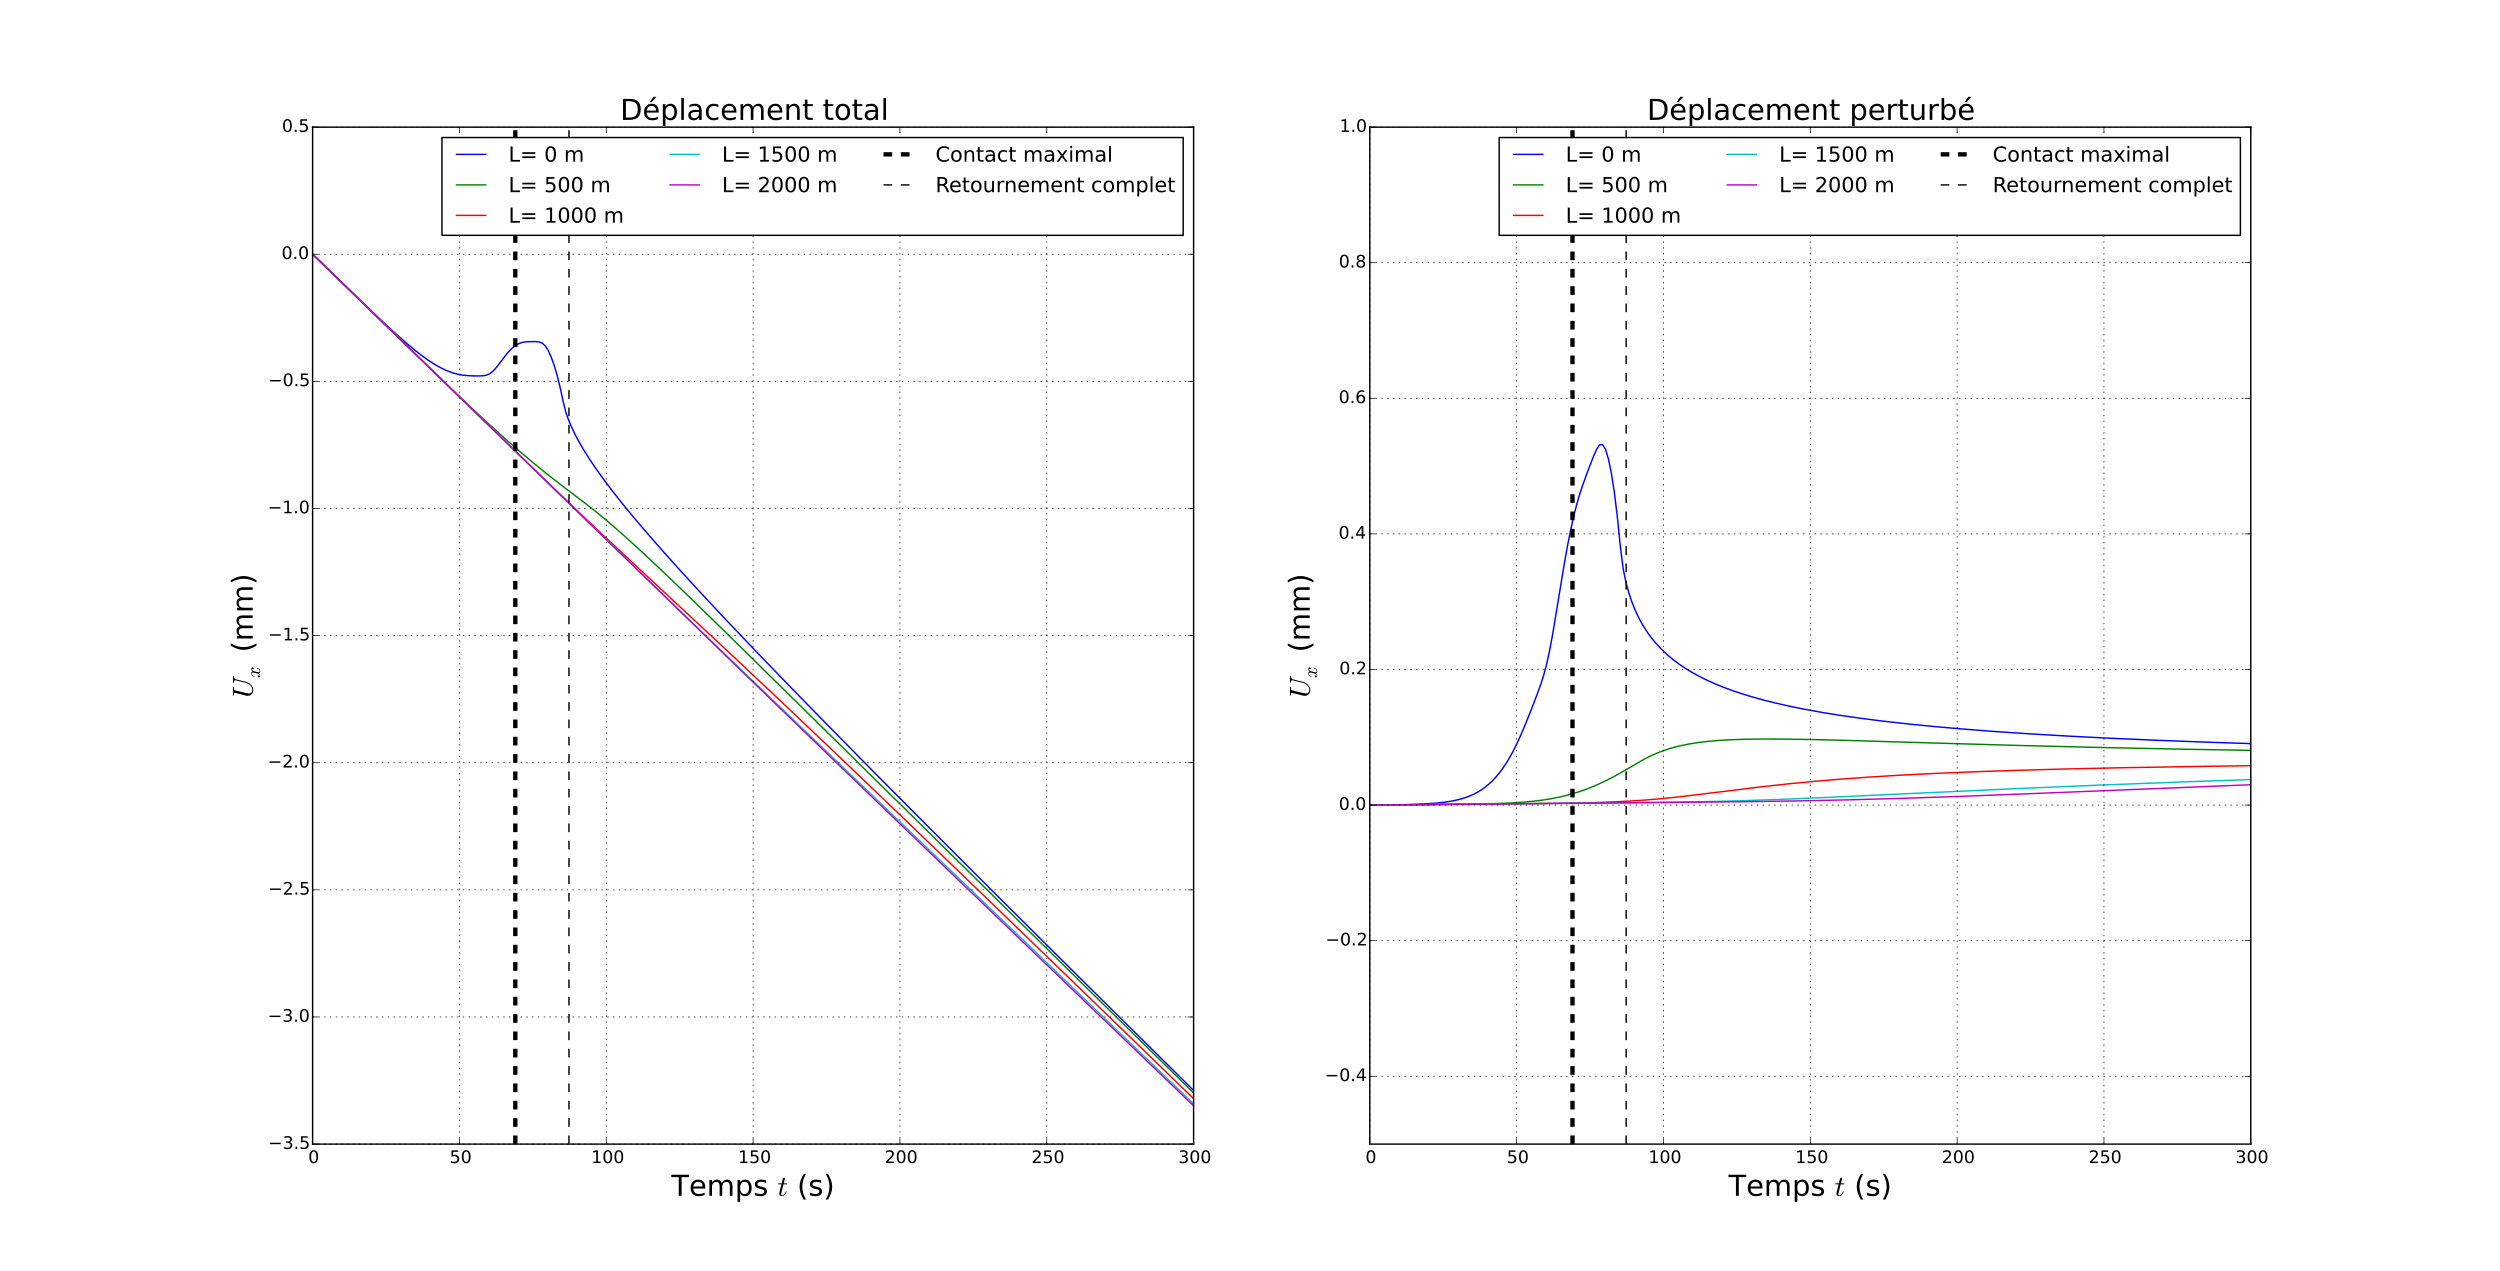 <?xml version="1.0" encoding="utf-8" standalone="no"?>
<!DOCTYPE svg PUBLIC "-//W3C//DTD SVG 1.1//EN"
  "http://www.w3.org/Graphics/SVG/1.1/DTD/svg11.dtd">
<!-- Created with matplotlib (http://matplotlib.org/) -->
<svg height="880pt" version="1.1" viewBox="0 0 1731 880" width="1731pt" xmlns="http://www.w3.org/2000/svg" xmlns:xlink="http://www.w3.org/1999/xlink">
 <defs>
  <style type="text/css">
*{stroke-linecap:butt;stroke-linejoin:round;}
  </style>
 </defs>
 <g id="figure_1">
  <g id="patch_1">
   <path d="
M0 880.2
L1731.6 880.2
L1731.6 0
L0 0
z
" style="fill:#ffffff;"/>
  </g>
  <g id="axes_1">
   <g id="patch_2">
    <path d="
M216.45 792.18
L826.445 792.18
L826.445 88.02
L216.45 88.02
z
" style="fill:#ffffff;"/>
   </g>
   <g id="line2d_1">
    <path clip-path="url(#pdb4ad9d14f)" d="
M216.45 176.04
L251.132 209.619
L265.413 223.165
L275.613 232.512
L281.734 237.875
L287.854 242.95
L291.934 246.114
L296.015 249.069
L300.095 251.755
L304.175 254.137
L308.255 256.164
L312.336 257.792
L316.416 259
L320.496 259.775
L324.576 260.152
L328.657 260.301
L332.737 260.275
L334.777 260.142
L336.817 259.751
L338.857 258.878
L340.897 257.387
L342.937 255.3
L344.977 252.778
L351.098 244.729
L353.138 242.448
L355.178 240.532
L357.218 239.017
L359.258 237.909
L361.298 237.179
L363.339 236.771
L365.379 236.59
L369.459 236.511
L371.499 236.564
L373.539 236.83
L375.579 237.699
L377.619 239.614
L379.659 242.836
L381.7 247.362
L383.74 253.075
L385.78 259.968
L387.82 268.209
L389.86 277.759
L391.9 285.84
L393.94 291.503
L395.98 296.215
L398.021 300.476
L400.061 304.377
L404.141 311.49
L408.221 317.973
L412.301 324.031
L418.422 332.566
L424.542 340.634
L430.662 348.369
L438.823 358.304
L449.024 370.283
L459.224 381.909
L471.465 395.525
L485.746 411.07
L502.067 428.512
L522.468 449.964
L544.909 473.238
L571.431 500.434
L604.073 533.578
L642.835 572.608
L689.758 619.526
L746.881 676.312
L816.245 744.935
L826.445 755.003
L826.445 755.003" style="fill:none;stroke:#0000ff;stroke-linecap:square;"/>
   </g>
   <g id="line2d_2">
    <path clip-path="url(#pdb4ad9d14f)" d="
M216.45 176.04
L306.215 263.161
L324.576 280.676
L336.817 292.089
L349.058 303.179
L359.258 312.107
L369.459 320.696
L379.659 328.934
L389.86 336.842
L410.261 352.415
L418.422 359.063
L426.582 366.032
L436.783 375.109
L449.024 386.386
L463.304 399.887
L481.665 417.57
L508.187 443.452
L553.07 487.615
L753.001 684.628
L826.445 756.757
L826.445 756.757" style="fill:none;stroke:#008000;stroke-linecap:square;"/>
   </g>
   <g id="line2d_3">
    <path clip-path="url(#pdb4ad9d14f)" d="
M216.45 176.04
L371.499 326.608
L398.021 352.042
L420.462 373.264
L446.983 398
L506.147 453.068
L540.829 485.716
L579.591 522.534
L624.474 565.486
L681.597 620.482
L759.122 695.458
L826.445 760.734
L826.445 760.734" style="fill:none;stroke:#ff0000;stroke-linecap:square;"/>
   </g>
   <g id="line2d_4">
    <path clip-path="url(#pdb4ad9d14f)" d="
M216.45 176.04
L451.064 403.945
L500.026 451.135
L569.391 517.634
L722.399 664.29
L826.445 764.336
L826.445 764.336" style="fill:none;stroke:#00bfbf;stroke-linecap:square;"/>
   </g>
   <g id="line2d_5">
    <path clip-path="url(#pdb4ad9d14f)" d="
M216.45 176.04
L520.428 471.37
L587.752 536.385
L671.396 616.817
L826.445 765.674
L826.445 765.674" style="fill:none;stroke:#bf00bf;stroke-linecap:square;"/>
   </g>
   <g id="line2d_6">
    <path clip-path="url(#pdb4ad9d14f)" d="
M356.797 792.18
L356.797 88.02" style="fill:none;stroke:#000000;stroke-dasharray:6,6;stroke-dashoffset:0.0;stroke-width:3;"/>
   </g>
   <g id="line2d_7">
    <path clip-path="url(#pdb4ad9d14f)" d="
M393.951 792.18
L393.951 88.02" style="fill:none;stroke:#000000;stroke-dasharray:6,6;stroke-dashoffset:0.0;"/>
   </g>
   <g id="patch_3">
    <path d="
M216.45 88.02
L826.445 88.02" style="fill:none;stroke:#000000;stroke-linecap:square;stroke-linejoin:miter;"/>
   </g>
   <g id="patch_4">
    <path d="
M216.45 792.18
L826.445 792.18" style="fill:none;stroke:#000000;stroke-linecap:square;stroke-linejoin:miter;"/>
   </g>
   <g id="patch_5">
    <path d="
M216.45 792.18
L216.45 88.02" style="fill:none;stroke:#000000;stroke-linecap:square;stroke-linejoin:miter;"/>
   </g>
   <g id="patch_6">
    <path d="
M826.445 792.18
L826.445 88.02" style="fill:none;stroke:#000000;stroke-linecap:square;stroke-linejoin:miter;"/>
   </g>
   <g id="matplotlib.axis_1">
    <g id="xtick_1">
     <g id="line2d_8">
      <path clip-path="url(#pdb4ad9d14f)" d="
M216.45 792.18
L216.45 88.02" style="fill:none;stroke:#000000;stroke-dasharray:1,3;stroke-dashoffset:0.0;stroke-width:0.5;"/>
     </g>
     <g id="line2d_9">
      <defs>
       <path d="
M0 0
L0 -4" id="mc7db9fdffb" style="stroke:#000000;stroke-width:0.5;"/>
      </defs>
      <g>
       <use style="stroke:#000000;stroke-width:0.5;" x="216.45" xlink:href="#mc7db9fdffb" y="792.18"/>
      </g>
     </g>
     <g id="line2d_10">
      <defs>
       <path d="
M0 0
L0 4" id="m5a7d422ac3" style="stroke:#000000;stroke-width:0.5;"/>
      </defs>
      <g>
       <use style="stroke:#000000;stroke-width:0.5;" x="216.45" xlink:href="#m5a7d422ac3" y="88.02"/>
      </g>
     </g>
     <g id="text_1">
      <!-- 0 -->
      <defs>
       <path d="
M31.781 66.406
Q24.172 66.406 20.328 58.906
Q16.5 51.422 16.5 36.375
Q16.5 21.391 20.328 13.891
Q24.172 6.391 31.781 6.391
Q39.453 6.391 43.281 13.891
Q47.125 21.391 47.125 36.375
Q47.125 51.422 43.281 58.906
Q39.453 66.406 31.781 66.406
M31.781 74.219
Q44.047 74.219 50.516 64.516
Q56.984 54.828 56.984 36.375
Q56.984 17.969 50.516 8.266
Q44.047 -1.422 31.781 -1.422
Q19.531 -1.422 13.062 8.266
Q6.594 17.969 6.594 36.375
Q6.594 54.828 13.062 64.516
Q19.531 74.219 31.781 74.219" id="BitstreamVeraSans-Roman-30"/>
      </defs>
      <g transform="translate(213.427 805.298)scale(0.12 -0.12)">
       <use xlink:href="#BitstreamVeraSans-Roman-30"/>
      </g>
     </g>
    </g>
    <g id="xtick_2">
     <g id="line2d_11">
      <path clip-path="url(#pdb4ad9d14f)" d="
M318.116 792.18
L318.116 88.02" style="fill:none;stroke:#000000;stroke-dasharray:1,3;stroke-dashoffset:0.0;stroke-width:0.5;"/>
     </g>
     <g id="line2d_12">
      <g>
       <use style="stroke:#000000;stroke-width:0.5;" x="318.116" xlink:href="#mc7db9fdffb" y="792.18"/>
      </g>
     </g>
     <g id="line2d_13">
      <g>
       <use style="stroke:#000000;stroke-width:0.5;" x="318.116" xlink:href="#m5a7d422ac3" y="88.02"/>
      </g>
     </g>
     <g id="text_2">
      <!-- 50 -->
      <defs>
       <path d="
M10.797 72.906
L49.516 72.906
L49.516 64.594
L19.828 64.594
L19.828 46.734
Q21.969 47.469 24.109 47.828
Q26.266 48.188 28.422 48.188
Q40.625 48.188 47.75 41.5
Q54.891 34.812 54.891 23.391
Q54.891 11.625 47.562 5.094
Q40.234 -1.422 26.906 -1.422
Q22.312 -1.422 17.547 -0.641
Q12.797 0.141 7.719 1.703
L7.719 11.625
Q12.109 9.234 16.797 8.062
Q21.484 6.891 26.703 6.891
Q35.156 6.891 40.078 11.328
Q45.016 15.766 45.016 23.391
Q45.016 31 40.078 35.438
Q35.156 39.891 26.703 39.891
Q22.75 39.891 18.812 39.016
Q14.891 38.141 10.797 36.281
z
" id="BitstreamVeraSans-Roman-35"/>
      </defs>
      <g transform="translate(311.342 805.298)scale(0.12 -0.12)">
       <use xlink:href="#BitstreamVeraSans-Roman-35"/>
       <use x="63.623" xlink:href="#BitstreamVeraSans-Roman-30"/>
      </g>
     </g>
    </g>
    <g id="xtick_3">
     <g id="line2d_14">
      <path clip-path="url(#pdb4ad9d14f)" d="
M419.782 792.18
L419.782 88.02" style="fill:none;stroke:#000000;stroke-dasharray:1,3;stroke-dashoffset:0.0;stroke-width:0.5;"/>
     </g>
     <g id="line2d_15">
      <g>
       <use style="stroke:#000000;stroke-width:0.5;" x="419.782" xlink:href="#mc7db9fdffb" y="792.18"/>
      </g>
     </g>
     <g id="line2d_16">
      <g>
       <use style="stroke:#000000;stroke-width:0.5;" x="419.782" xlink:href="#m5a7d422ac3" y="88.02"/>
      </g>
     </g>
     <g id="text_3">
      <!-- 100 -->
      <defs>
       <path d="
M12.406 8.297
L28.516 8.297
L28.516 63.922
L10.984 60.406
L10.984 69.391
L28.422 72.906
L38.281 72.906
L38.281 8.297
L54.391 8.297
L54.391 0
L12.406 0
z
" id="BitstreamVeraSans-Roman-31"/>
      </defs>
      <g transform="translate(409.387 805.298)scale(0.12 -0.12)">
       <use xlink:href="#BitstreamVeraSans-Roman-31"/>
       <use x="63.623" xlink:href="#BitstreamVeraSans-Roman-30"/>
       <use x="127.246" xlink:href="#BitstreamVeraSans-Roman-30"/>
      </g>
     </g>
    </g>
    <g id="xtick_4">
     <g id="line2d_17">
      <path clip-path="url(#pdb4ad9d14f)" d="
M521.448 792.18
L521.448 88.02" style="fill:none;stroke:#000000;stroke-dasharray:1,3;stroke-dashoffset:0.0;stroke-width:0.5;"/>
     </g>
     <g id="line2d_18">
      <g>
       <use style="stroke:#000000;stroke-width:0.5;" x="521.448" xlink:href="#mc7db9fdffb" y="792.18"/>
      </g>
     </g>
     <g id="line2d_19">
      <g>
       <use style="stroke:#000000;stroke-width:0.5;" x="521.448" xlink:href="#m5a7d422ac3" y="88.02"/>
      </g>
     </g>
     <g id="text_4">
      <!-- 150 -->
      <g transform="translate(511.053 805.298)scale(0.12 -0.12)">
       <use xlink:href="#BitstreamVeraSans-Roman-31"/>
       <use x="63.623" xlink:href="#BitstreamVeraSans-Roman-35"/>
       <use x="127.246" xlink:href="#BitstreamVeraSans-Roman-30"/>
      </g>
     </g>
    </g>
    <g id="xtick_5">
     <g id="line2d_20">
      <path clip-path="url(#pdb4ad9d14f)" d="
M623.114 792.18
L623.114 88.02" style="fill:none;stroke:#000000;stroke-dasharray:1,3;stroke-dashoffset:0.0;stroke-width:0.5;"/>
     </g>
     <g id="line2d_21">
      <g>
       <use style="stroke:#000000;stroke-width:0.5;" x="623.114" xlink:href="#mc7db9fdffb" y="792.18"/>
      </g>
     </g>
     <g id="line2d_22">
      <g>
       <use style="stroke:#000000;stroke-width:0.5;" x="623.114" xlink:href="#m5a7d422ac3" y="88.02"/>
      </g>
     </g>
     <g id="text_5">
      <!-- 200 -->
      <defs>
       <path d="
M19.188 8.297
L53.609 8.297
L53.609 0
L7.328 0
L7.328 8.297
Q12.938 14.109 22.625 23.891
Q32.328 33.688 34.812 36.531
Q39.547 41.844 41.422 45.531
Q43.312 49.219 43.312 52.781
Q43.312 58.594 39.234 62.25
Q35.156 65.922 28.609 65.922
Q23.969 65.922 18.812 64.312
Q13.672 62.703 7.812 59.422
L7.812 69.391
Q13.766 71.781 18.938 73
Q24.125 74.219 28.422 74.219
Q39.75 74.219 46.484 68.547
Q53.219 62.891 53.219 53.422
Q53.219 48.922 51.531 44.891
Q49.859 40.875 45.406 35.406
Q44.188 33.984 37.641 27.219
Q31.109 20.453 19.188 8.297" id="BitstreamVeraSans-Roman-32"/>
      </defs>
      <g transform="translate(612.499 805.298)scale(0.12 -0.12)">
       <use xlink:href="#BitstreamVeraSans-Roman-32"/>
       <use x="63.623" xlink:href="#BitstreamVeraSans-Roman-30"/>
       <use x="127.246" xlink:href="#BitstreamVeraSans-Roman-30"/>
      </g>
     </g>
    </g>
    <g id="xtick_6">
     <g id="line2d_23">
      <path clip-path="url(#pdb4ad9d14f)" d="
M724.78 792.18
L724.78 88.02" style="fill:none;stroke:#000000;stroke-dasharray:1,3;stroke-dashoffset:0.0;stroke-width:0.5;"/>
     </g>
     <g id="line2d_24">
      <g>
       <use style="stroke:#000000;stroke-width:0.5;" x="724.78" xlink:href="#mc7db9fdffb" y="792.18"/>
      </g>
     </g>
     <g id="line2d_25">
      <g>
       <use style="stroke:#000000;stroke-width:0.5;" x="724.78" xlink:href="#m5a7d422ac3" y="88.02"/>
      </g>
     </g>
     <g id="text_6">
      <!-- 250 -->
      <g transform="translate(714.165 805.298)scale(0.12 -0.12)">
       <use xlink:href="#BitstreamVeraSans-Roman-32"/>
       <use x="63.623" xlink:href="#BitstreamVeraSans-Roman-35"/>
       <use x="127.246" xlink:href="#BitstreamVeraSans-Roman-30"/>
      </g>
     </g>
    </g>
    <g id="xtick_7">
     <g id="line2d_26">
      <path clip-path="url(#pdb4ad9d14f)" d="
M826.445 792.18
L826.445 88.02" style="fill:none;stroke:#000000;stroke-dasharray:1,3;stroke-dashoffset:0.0;stroke-width:0.5;"/>
     </g>
     <g id="line2d_27">
      <g>
       <use style="stroke:#000000;stroke-width:0.5;" x="826.445" xlink:href="#mc7db9fdffb" y="792.18"/>
      </g>
     </g>
     <g id="line2d_28">
      <g>
       <use style="stroke:#000000;stroke-width:0.5;" x="826.445" xlink:href="#m5a7d422ac3" y="88.02"/>
      </g>
     </g>
     <g id="text_7">
      <!-- 300 -->
      <defs>
       <path d="
M40.578 39.312
Q47.656 37.797 51.625 33
Q55.609 28.219 55.609 21.188
Q55.609 10.406 48.188 4.484
Q40.766 -1.422 27.094 -1.422
Q22.516 -1.422 17.656 -0.516
Q12.797 0.391 7.625 2.203
L7.625 11.719
Q11.719 9.328 16.594 8.109
Q21.484 6.891 26.812 6.891
Q36.078 6.891 40.938 10.547
Q45.797 14.203 45.797 21.188
Q45.797 27.641 41.281 31.266
Q36.766 34.906 28.719 34.906
L20.219 34.906
L20.219 43.016
L29.109 43.016
Q36.375 43.016 40.234 45.922
Q44.094 48.828 44.094 54.297
Q44.094 59.906 40.109 62.906
Q36.141 65.922 28.719 65.922
Q24.656 65.922 20.016 65.031
Q15.375 64.156 9.812 62.312
L9.812 71.094
Q15.438 72.656 20.344 73.438
Q25.25 74.219 29.594 74.219
Q40.828 74.219 47.359 69.109
Q53.906 64.016 53.906 55.328
Q53.906 49.266 50.438 45.094
Q46.969 40.922 40.578 39.312" id="BitstreamVeraSans-Roman-33"/>
      </defs>
      <g transform="translate(815.849 805.298)scale(0.12 -0.12)">
       <use xlink:href="#BitstreamVeraSans-Roman-33"/>
       <use x="63.623" xlink:href="#BitstreamVeraSans-Roman-30"/>
       <use x="127.246" xlink:href="#BitstreamVeraSans-Roman-30"/>
      </g>
     </g>
    </g>
    <g id="text_8">
     <!-- Temps $t$ (s) -->
     <defs>
      <path id="BitstreamVeraSans-Roman-20"/>
      <path d="
M56.203 29.594
L56.203 25.203
L14.891 25.203
Q15.484 15.922 20.484 11.062
Q25.484 6.203 34.422 6.203
Q39.594 6.203 44.453 7.469
Q49.312 8.734 54.109 11.281
L54.109 2.781
Q49.266 0.734 44.188 -0.344
Q39.109 -1.422 33.891 -1.422
Q20.797 -1.422 13.156 6.188
Q5.516 13.812 5.516 26.812
Q5.516 40.234 12.766 48.109
Q20.016 56 32.328 56
Q43.359 56 49.781 48.891
Q56.203 41.797 56.203 29.594
M47.219 32.234
Q47.125 39.594 43.094 43.984
Q39.062 48.391 32.422 48.391
Q24.906 48.391 20.391 44.141
Q15.875 39.891 15.188 32.172
z
" id="BitstreamVeraSans-Roman-65"/>
      <path d="
M8.016 75.875
L15.828 75.875
Q23.141 64.359 26.781 53.312
Q30.422 42.281 30.422 31.391
Q30.422 20.453 26.781 9.375
Q23.141 -1.703 15.828 -13.188
L8.016 -13.188
Q14.5 -2 17.703 9.062
Q20.906 20.125 20.906 31.391
Q20.906 42.672 17.703 53.656
Q14.5 64.656 8.016 75.875" id="BitstreamVeraSans-Roman-29"/>
      <path d="
M6.203 8.109
Q6.203 9.578 6.5 10.891
L13.719 39.594
L3.219 39.594
Q2.203 39.594 2.203 40.922
Q2.594 43.109 3.516 43.109
L14.594 43.109
L18.609 59.422
Q19 60.75 20.172 61.672
Q21.344 62.594 22.797 62.594
Q24.078 62.594 24.922 61.828
Q25.781 61.078 25.781 59.812
Q25.781 59.516 25.75 59.344
Q25.734 59.188 25.688 58.984
L21.688 43.109
L31.984 43.109
Q33.016 43.109 33.016 41.797
Q32.953 41.547 32.812 40.953
Q32.672 40.375 32.422 39.984
Q32.172 39.594 31.688 39.594
L20.797 39.594
L13.625 10.688
Q12.891 7.859 12.891 5.812
Q12.891 1.516 15.828 1.516
Q20.219 1.516 23.609 5.641
Q27 9.766 28.812 14.703
Q29.203 15.281 29.594 15.281
L30.812 15.281
Q31.203 15.281 31.438 15.016
Q31.688 14.75 31.688 14.406
Q31.688 14.203 31.594 14.109
Q29.391 8.062 25.188 3.469
Q21 -1.125 15.578 -1.125
Q11.625 -1.125 8.906 1.453
Q6.203 4.047 6.203 8.109" id="Cmmi10-74"/>
      <path d="
M44.281 53.078
L44.281 44.578
Q40.484 46.531 36.375 47.5
Q32.281 48.484 27.875 48.484
Q21.188 48.484 17.844 46.438
Q14.5 44.391 14.5 40.281
Q14.5 37.156 16.891 35.375
Q19.281 33.594 26.516 31.984
L29.594 31.297
Q39.156 29.25 43.188 25.516
Q47.219 21.781 47.219 15.094
Q47.219 7.469 41.188 3.016
Q35.156 -1.422 24.609 -1.422
Q20.219 -1.422 15.453 -0.562
Q10.688 0.297 5.422 2
L5.422 11.281
Q10.406 8.688 15.234 7.391
Q20.062 6.109 24.812 6.109
Q31.156 6.109 34.562 8.281
Q37.984 10.453 37.984 14.406
Q37.984 18.062 35.516 20.016
Q33.062 21.969 24.703 23.781
L21.578 24.516
Q13.234 26.266 9.516 29.906
Q5.812 33.547 5.812 39.891
Q5.812 47.609 11.281 51.797
Q16.75 56 26.812 56
Q31.781 56 36.172 55.266
Q40.578 54.547 44.281 53.078" id="BitstreamVeraSans-Roman-73"/>
      <path d="
M52 44.188
Q55.375 50.25 60.062 53.125
Q64.75 56 71.094 56
Q79.641 56 84.281 50.016
Q88.922 44.047 88.922 33.016
L88.922 0
L79.891 0
L79.891 32.719
Q79.891 40.578 77.094 44.375
Q74.312 48.188 68.609 48.188
Q61.625 48.188 57.562 43.547
Q53.516 38.922 53.516 30.906
L53.516 0
L44.484 0
L44.484 32.719
Q44.484 40.625 41.703 44.406
Q38.922 48.188 33.109 48.188
Q26.219 48.188 22.156 43.531
Q18.109 38.875 18.109 30.906
L18.109 0
L9.078 0
L9.078 54.688
L18.109 54.688
L18.109 46.188
Q21.188 51.219 25.484 53.609
Q29.781 56 35.688 56
Q41.656 56 45.828 52.969
Q50 49.953 52 44.188" id="BitstreamVeraSans-Roman-6d"/>
      <path d="
M18.109 8.203
L18.109 -20.797
L9.078 -20.797
L9.078 54.688
L18.109 54.688
L18.109 46.391
Q20.953 51.266 25.266 53.625
Q29.594 56 35.594 56
Q45.562 56 51.781 48.094
Q58.016 40.188 58.016 27.297
Q58.016 14.406 51.781 6.484
Q45.562 -1.422 35.594 -1.422
Q29.594 -1.422 25.266 0.953
Q20.953 3.328 18.109 8.203
M48.688 27.297
Q48.688 37.203 44.609 42.844
Q40.531 48.484 33.406 48.484
Q26.266 48.484 22.188 42.844
Q18.109 37.203 18.109 27.297
Q18.109 17.391 22.188 11.75
Q26.266 6.109 33.406 6.109
Q40.531 6.109 44.609 11.75
Q48.688 17.391 48.688 27.297" id="BitstreamVeraSans-Roman-70"/>
      <path d="
M31 75.875
Q24.469 64.656 21.281 53.656
Q18.109 42.672 18.109 31.391
Q18.109 20.125 21.312 9.062
Q24.516 -2 31 -13.188
L23.188 -13.188
Q15.875 -1.703 12.234 9.375
Q8.594 20.453 8.594 31.391
Q8.594 42.281 12.203 53.312
Q15.828 64.359 23.188 75.875
z
" id="BitstreamVeraSans-Roman-28"/>
      <path d="
M-0.297 72.906
L61.375 72.906
L61.375 64.594
L35.5 64.594
L35.5 0
L25.594 0
L25.594 64.594
L-0.297 64.594
z
" id="BitstreamVeraSans-Roman-54"/>
     </defs>
     <g transform="translate(464.848 827.994)scale(0.2 -0.2)">
      <use transform="translate(0.0 0.125)" xlink:href="#BitstreamVeraSans-Roman-54"/>
      <use transform="translate(61.084 0.125)" xlink:href="#BitstreamVeraSans-Roman-65"/>
      <use transform="translate(122.607 0.125)" xlink:href="#BitstreamVeraSans-Roman-6d"/>
      <use transform="translate(220.02 0.125)" xlink:href="#BitstreamVeraSans-Roman-70"/>
      <use transform="translate(283.496 0.125)" xlink:href="#BitstreamVeraSans-Roman-73"/>
      <use transform="translate(335.596 0.125)" xlink:href="#BitstreamVeraSans-Roman-20"/>
      <use transform="translate(367.383 0.125)" xlink:href="#Cmmi10-74"/>
      <use transform="translate(403.467 0.125)" xlink:href="#BitstreamVeraSans-Roman-20"/>
      <use transform="translate(435.254 0.125)" xlink:href="#BitstreamVeraSans-Roman-28"/>
      <use transform="translate(474.268 0.125)" xlink:href="#BitstreamVeraSans-Roman-73"/>
      <use transform="translate(526.367 0.125)" xlink:href="#BitstreamVeraSans-Roman-29"/>
     </g>
    </g>
   </g>
   <g id="matplotlib.axis_2">
    <g id="ytick_1">
     <g id="line2d_29">
      <path clip-path="url(#pdb4ad9d14f)" d="
M216.45 792.18
L826.445 792.18" style="fill:none;stroke:#000000;stroke-dasharray:1,3;stroke-dashoffset:0.0;stroke-width:0.5;"/>
     </g>
     <g id="line2d_30">
      <defs>
       <path d="
M0 0
L4 0" id="md7965d1ba0" style="stroke:#000000;stroke-width:0.5;"/>
      </defs>
      <g>
       <use style="stroke:#000000;stroke-width:0.5;" x="216.45" xlink:href="#md7965d1ba0" y="792.18"/>
      </g>
     </g>
     <g id="line2d_31">
      <defs>
       <path d="
M0 0
L-4 0" id="md9a1c1a7cd" style="stroke:#000000;stroke-width:0.5;"/>
      </defs>
      <g>
       <use style="stroke:#000000;stroke-width:0.5;" x="826.445" xlink:href="#md9a1c1a7cd" y="792.18"/>
      </g>
     </g>
     <g id="text_9">
      <!-- −3.5 -->
      <defs>
       <path d="
M10.594 35.5
L73.188 35.5
L73.188 27.203
L10.594 27.203
z
" id="BitstreamVeraSans-Roman-2212"/>
       <path d="
M10.688 12.406
L21 12.406
L21 0
L10.688 0
z
" id="BitstreamVeraSans-Roman-2e"/>
      </defs>
      <g transform="translate(185.63 795.491)scale(0.12 -0.12)">
       <use xlink:href="#BitstreamVeraSans-Roman-2212"/>
       <use x="83.789" xlink:href="#BitstreamVeraSans-Roman-33"/>
       <use x="147.412" xlink:href="#BitstreamVeraSans-Roman-2e"/>
       <use x="179.199" xlink:href="#BitstreamVeraSans-Roman-35"/>
      </g>
     </g>
    </g>
    <g id="ytick_2">
     <g id="line2d_32">
      <path clip-path="url(#pdb4ad9d14f)" d="
M216.45 704.16
L826.445 704.16" style="fill:none;stroke:#000000;stroke-dasharray:1,3;stroke-dashoffset:0.0;stroke-width:0.5;"/>
     </g>
     <g id="line2d_33">
      <g>
       <use style="stroke:#000000;stroke-width:0.5;" x="216.45" xlink:href="#md7965d1ba0" y="704.16"/>
      </g>
     </g>
     <g id="line2d_34">
      <g>
       <use style="stroke:#000000;stroke-width:0.5;" x="826.445" xlink:href="#md9a1c1a7cd" y="704.16"/>
      </g>
     </g>
     <g id="text_10">
      <!-- −3.0 -->
      <g transform="translate(185.379 707.471)scale(0.12 -0.12)">
       <use xlink:href="#BitstreamVeraSans-Roman-2212"/>
       <use x="83.789" xlink:href="#BitstreamVeraSans-Roman-33"/>
       <use x="147.412" xlink:href="#BitstreamVeraSans-Roman-2e"/>
       <use x="179.199" xlink:href="#BitstreamVeraSans-Roman-30"/>
      </g>
     </g>
    </g>
    <g id="ytick_3">
     <g id="line2d_35">
      <path clip-path="url(#pdb4ad9d14f)" d="
M216.45 616.14
L826.445 616.14" style="fill:none;stroke:#000000;stroke-dasharray:1,3;stroke-dashoffset:0.0;stroke-width:0.5;"/>
     </g>
     <g id="line2d_36">
      <g>
       <use style="stroke:#000000;stroke-width:0.5;" x="216.45" xlink:href="#md7965d1ba0" y="616.14"/>
      </g>
     </g>
     <g id="line2d_37">
      <g>
       <use style="stroke:#000000;stroke-width:0.5;" x="826.445" xlink:href="#md9a1c1a7cd" y="616.14"/>
      </g>
     </g>
     <g id="text_11">
      <!-- −2.5 -->
      <g transform="translate(185.63 619.451)scale(0.12 -0.12)">
       <use xlink:href="#BitstreamVeraSans-Roman-2212"/>
       <use x="83.789" xlink:href="#BitstreamVeraSans-Roman-32"/>
       <use x="147.412" xlink:href="#BitstreamVeraSans-Roman-2e"/>
       <use x="179.199" xlink:href="#BitstreamVeraSans-Roman-35"/>
      </g>
     </g>
    </g>
    <g id="ytick_4">
     <g id="line2d_38">
      <path clip-path="url(#pdb4ad9d14f)" d="
M216.45 528.12
L826.445 528.12" style="fill:none;stroke:#000000;stroke-dasharray:1,3;stroke-dashoffset:0.0;stroke-width:0.5;"/>
     </g>
     <g id="line2d_39">
      <g>
       <use style="stroke:#000000;stroke-width:0.5;" x="216.45" xlink:href="#md7965d1ba0" y="528.12"/>
      </g>
     </g>
     <g id="line2d_40">
      <g>
       <use style="stroke:#000000;stroke-width:0.5;" x="826.445" xlink:href="#md9a1c1a7cd" y="528.12"/>
      </g>
     </g>
     <g id="text_12">
      <!-- −2.0 -->
      <g transform="translate(185.379 531.431)scale(0.12 -0.12)">
       <use xlink:href="#BitstreamVeraSans-Roman-2212"/>
       <use x="83.789" xlink:href="#BitstreamVeraSans-Roman-32"/>
       <use x="147.412" xlink:href="#BitstreamVeraSans-Roman-2e"/>
       <use x="179.199" xlink:href="#BitstreamVeraSans-Roman-30"/>
      </g>
     </g>
    </g>
    <g id="ytick_5">
     <g id="line2d_41">
      <path clip-path="url(#pdb4ad9d14f)" d="
M216.45 440.1
L826.445 440.1" style="fill:none;stroke:#000000;stroke-dasharray:1,3;stroke-dashoffset:0.0;stroke-width:0.5;"/>
     </g>
     <g id="line2d_42">
      <g>
       <use style="stroke:#000000;stroke-width:0.5;" x="216.45" xlink:href="#md7965d1ba0" y="440.1"/>
      </g>
     </g>
     <g id="line2d_43">
      <g>
       <use style="stroke:#000000;stroke-width:0.5;" x="826.445" xlink:href="#md9a1c1a7cd" y="440.1"/>
      </g>
     </g>
     <g id="text_13">
      <!-- −1.5 -->
      <g transform="translate(185.63 443.411)scale(0.12 -0.12)">
       <use xlink:href="#BitstreamVeraSans-Roman-2212"/>
       <use x="83.789" xlink:href="#BitstreamVeraSans-Roman-31"/>
       <use x="147.412" xlink:href="#BitstreamVeraSans-Roman-2e"/>
       <use x="179.199" xlink:href="#BitstreamVeraSans-Roman-35"/>
      </g>
     </g>
    </g>
    <g id="ytick_6">
     <g id="line2d_44">
      <path clip-path="url(#pdb4ad9d14f)" d="
M216.45 352.08
L826.445 352.08" style="fill:none;stroke:#000000;stroke-dasharray:1,3;stroke-dashoffset:0.0;stroke-width:0.5;"/>
     </g>
     <g id="line2d_45">
      <g>
       <use style="stroke:#000000;stroke-width:0.5;" x="216.45" xlink:href="#md7965d1ba0" y="352.08"/>
      </g>
     </g>
     <g id="line2d_46">
      <g>
       <use style="stroke:#000000;stroke-width:0.5;" x="826.445" xlink:href="#md9a1c1a7cd" y="352.08"/>
      </g>
     </g>
     <g id="text_14">
      <!-- −1.0 -->
      <g transform="translate(185.379 355.391)scale(0.12 -0.12)">
       <use xlink:href="#BitstreamVeraSans-Roman-2212"/>
       <use x="83.789" xlink:href="#BitstreamVeraSans-Roman-31"/>
       <use x="147.412" xlink:href="#BitstreamVeraSans-Roman-2e"/>
       <use x="179.199" xlink:href="#BitstreamVeraSans-Roman-30"/>
      </g>
     </g>
    </g>
    <g id="ytick_7">
     <g id="line2d_47">
      <path clip-path="url(#pdb4ad9d14f)" d="
M216.45 264.06
L826.445 264.06" style="fill:none;stroke:#000000;stroke-dasharray:1,3;stroke-dashoffset:0.0;stroke-width:0.5;"/>
     </g>
     <g id="line2d_48">
      <g>
       <use style="stroke:#000000;stroke-width:0.5;" x="216.45" xlink:href="#md7965d1ba0" y="264.06"/>
      </g>
     </g>
     <g id="line2d_49">
      <g>
       <use style="stroke:#000000;stroke-width:0.5;" x="826.445" xlink:href="#md9a1c1a7cd" y="264.06"/>
      </g>
     </g>
     <g id="text_15">
      <!-- −0.5 -->
      <g transform="translate(185.63 267.371)scale(0.12 -0.12)">
       <use xlink:href="#BitstreamVeraSans-Roman-2212"/>
       <use x="83.789" xlink:href="#BitstreamVeraSans-Roman-30"/>
       <use x="147.412" xlink:href="#BitstreamVeraSans-Roman-2e"/>
       <use x="179.199" xlink:href="#BitstreamVeraSans-Roman-35"/>
      </g>
     </g>
    </g>
    <g id="ytick_8">
     <g id="line2d_50">
      <path clip-path="url(#pdb4ad9d14f)" d="
M216.45 176.04
L826.445 176.04" style="fill:none;stroke:#000000;stroke-dasharray:1,3;stroke-dashoffset:0.0;stroke-width:0.5;"/>
     </g>
     <g id="line2d_51">
      <g>
       <use style="stroke:#000000;stroke-width:0.5;" x="216.45" xlink:href="#md7965d1ba0" y="176.04"/>
      </g>
     </g>
     <g id="line2d_52">
      <g>
       <use style="stroke:#000000;stroke-width:0.5;" x="826.445" xlink:href="#md9a1c1a7cd" y="176.04"/>
      </g>
     </g>
     <g id="text_16">
      <!-- 0.0 -->
      <g transform="translate(194.954 179.351)scale(0.12 -0.12)">
       <use xlink:href="#BitstreamVeraSans-Roman-30"/>
       <use x="63.623" xlink:href="#BitstreamVeraSans-Roman-2e"/>
       <use x="95.41" xlink:href="#BitstreamVeraSans-Roman-30"/>
      </g>
     </g>
    </g>
    <g id="ytick_9">
     <g id="line2d_53">
      <path clip-path="url(#pdb4ad9d14f)" d="
M216.45 88.02
L826.445 88.02" style="fill:none;stroke:#000000;stroke-dasharray:1,3;stroke-dashoffset:0.0;stroke-width:0.5;"/>
     </g>
     <g id="line2d_54">
      <g>
       <use style="stroke:#000000;stroke-width:0.5;" x="216.45" xlink:href="#md7965d1ba0" y="88.02"/>
      </g>
     </g>
     <g id="line2d_55">
      <g>
       <use style="stroke:#000000;stroke-width:0.5;" x="826.445" xlink:href="#md9a1c1a7cd" y="88.02"/>
      </g>
     </g>
     <g id="text_17">
      <!-- 0.5 -->
      <g transform="translate(195.206 91.331)scale(0.12 -0.12)">
       <use xlink:href="#BitstreamVeraSans-Roman-30"/>
       <use x="63.623" xlink:href="#BitstreamVeraSans-Roman-2e"/>
       <use x="95.41" xlink:href="#BitstreamVeraSans-Roman-35"/>
      </g>
     </g>
    </g>
    <g id="text_18">
     <!-- $U_x$ (mm) -->
     <defs>
      <path d="
M7.812 2.875
Q9.578 1.516 12.797 1.516
Q15.922 1.516 18.312 4.516
Q20.703 7.516 21.578 11.078
L26.125 28.812
Q27.203 33.641 27.203 35.406
Q27.203 37.891 25.812 39.75
Q24.422 41.609 21.922 41.609
Q18.75 41.609 15.969 39.625
Q13.188 37.641 11.281 34.594
Q9.375 31.547 8.594 28.422
Q8.406 27.781 7.812 27.781
L6.594 27.781
Q5.812 27.781 5.812 28.719
L5.812 29
Q6.781 32.719 9.125 36.25
Q11.469 39.797 14.859 41.984
Q18.266 44.188 22.125 44.188
Q25.781 44.188 28.734 42.234
Q31.688 40.281 32.906 36.922
Q34.625 39.984 37.281 42.078
Q39.938 44.188 43.109 44.188
Q45.266 44.188 47.5 43.422
Q49.75 42.672 51.172 41.109
Q52.594 39.547 52.594 37.203
Q52.594 34.672 50.953 32.828
Q49.312 31 46.781 31
Q45.172 31 44.094 32.031
Q43.016 33.062 43.016 34.625
Q43.016 36.719 44.453 38.297
Q45.906 39.891 47.906 40.188
Q46.094 41.609 42.922 41.609
Q39.703 41.609 37.328 38.625
Q34.969 35.641 33.984 31.984
L29.594 14.312
Q28.516 10.297 28.516 7.719
Q28.516 5.172 29.953 3.344
Q31.391 1.516 33.797 1.516
Q38.484 1.516 42.156 5.641
Q45.844 9.766 47.016 14.703
Q47.219 15.281 47.797 15.281
L49.031 15.281
Q49.422 15.281 49.656 15.016
Q49.906 14.75 49.906 14.406
Q49.906 14.312 49.812 14.109
Q48.391 8.156 43.844 3.516
Q39.312 -1.125 33.594 -1.125
Q29.938 -1.125 26.984 0.844
Q24.031 2.828 22.797 6.203
Q21.234 3.266 18.469 1.062
Q15.719 -1.125 12.594 -1.125
Q10.453 -1.125 8.172 -0.359
Q5.906 0.391 4.484 1.953
Q3.078 3.516 3.078 5.906
Q3.078 8.25 4.703 10.172
Q6.344 12.109 8.797 12.109
Q10.453 12.109 11.578 11.109
Q12.703 10.109 12.703 8.5
Q12.703 6.391 11.297 4.828
Q9.906 3.266 7.812 2.875" id="Cmmi10-78"/>
      <path d="
M14.703 13.922
Q14.703 10.25 16.141 7.375
Q17.578 4.5 20.312 2.906
Q23.047 1.312 26.703 1.312
Q31 1.312 35.078 3.062
Q39.156 4.828 42.422 7.953
Q45.703 11.078 48.016 15.078
Q50.344 19.094 51.312 23
L60.297 59.078
Q60.5 60.156 60.5 60.594
Q60.5 64.797 52.781 64.797
Q51.812 64.797 51.812 66.109
Q52.156 67.391 52.344 67.844
Q52.547 68.312 53.516 68.312
L75.203 68.312
Q75.641 68.312 75.922 67.875
Q76.219 67.438 76.219 67
Q76.219 66.938 76.016 66.234
Q75.828 65.531 75.562 65.156
Q75.297 64.797 74.906 64.797
Q65.328 64.797 63.812 58.688
L54.781 22.609
Q53.656 17.922 51 13.5
Q48.344 9.078 44.453 5.484
Q40.578 1.906 35.906 -0.141
Q31.25 -2.203 26.422 -2.203
Q20.906 -2.203 16.328 0.219
Q11.766 2.641 9.172 6.984
Q6.594 11.328 6.594 17
Q6.594 20.266 7.328 23
L17 61.812
Q17.188 62.797 17.188 63.188
Q17.188 64.266 16.016 64.406
Q14.109 64.797 8.797 64.797
Q7.812 64.797 7.812 66.109
Q8.156 67.391 8.344 67.844
Q8.547 68.312 9.516 68.312
L36.375 68.312
Q37.406 68.312 37.406 67
Q37.359 66.75 37.203 66.156
Q37.062 65.578 36.812 65.188
Q36.578 64.797 36.078 64.797
Q29.984 64.797 27.594 64.109
Q26.266 63.625 25.688 61.375
L16.016 22.609
Q14.703 17.328 14.703 13.922" id="Cmmi10-55"/>
     </defs>
     <g transform="translate(174.979 483.1)rotate(-90.0)scale(0.2 -0.2)">
      <use transform="translate(0.0 0.125)" xlink:href="#Cmmi10-55"/>
      <use transform="translate(68.213 -25.384)scale(0.7)" xlink:href="#Cmmi10-78"/>
      <use transform="translate(125.293 0.125)" xlink:href="#BitstreamVeraSans-Roman-20"/>
      <use transform="translate(157.08 0.125)" xlink:href="#BitstreamVeraSans-Roman-28"/>
      <use transform="translate(196.094 0.125)" xlink:href="#BitstreamVeraSans-Roman-6d"/>
      <use transform="translate(293.506 0.125)" xlink:href="#BitstreamVeraSans-Roman-6d"/>
      <use transform="translate(390.918 0.125)" xlink:href="#BitstreamVeraSans-Roman-29"/>
     </g>
    </g>
   </g>
   <g id="text_19">
    <!-- Déplacement total -->
    <defs>
     <path d="
M18.312 70.219
L18.312 54.688
L36.812 54.688
L36.812 47.703
L18.312 47.703
L18.312 18.016
Q18.312 11.328 20.141 9.422
Q21.969 7.516 27.594 7.516
L36.812 7.516
L36.812 0
L27.594 0
Q17.188 0 13.234 3.875
Q9.281 7.766 9.281 18.016
L9.281 47.703
L2.688 47.703
L2.688 54.688
L9.281 54.688
L9.281 70.219
z
" id="BitstreamVeraSans-Roman-74"/>
     <path d="
M54.891 33.016
L54.891 0
L45.906 0
L45.906 32.719
Q45.906 40.484 42.875 44.328
Q39.844 48.188 33.797 48.188
Q26.516 48.188 22.312 43.547
Q18.109 38.922 18.109 30.906
L18.109 0
L9.078 0
L9.078 54.688
L18.109 54.688
L18.109 46.188
Q21.344 51.125 25.703 53.562
Q30.078 56 35.797 56
Q45.219 56 50.047 50.172
Q54.891 44.344 54.891 33.016" id="BitstreamVeraSans-Roman-6e"/>
     <path d="
M9.422 75.984
L18.406 75.984
L18.406 0
L9.422 0
z
" id="BitstreamVeraSans-Roman-6c"/>
     <path d="
M56.203 29.594
L56.203 25.203
L14.891 25.203
Q15.484 15.922 20.484 11.062
Q25.484 6.203 34.422 6.203
Q39.594 6.203 44.453 7.469
Q49.312 8.734 54.109 11.281
L54.109 2.781
Q49.266 0.734 44.188 -0.344
Q39.109 -1.422 33.891 -1.422
Q20.797 -1.422 13.156 6.188
Q5.516 13.812 5.516 26.812
Q5.516 40.234 12.766 48.109
Q20.016 56 32.328 56
Q43.359 56 49.781 48.891
Q56.203 41.797 56.203 29.594
M47.219 32.234
Q47.125 39.594 43.094 43.984
Q39.062 48.391 32.422 48.391
Q24.906 48.391 20.391 44.141
Q15.875 39.891 15.188 32.172
z

M38.531 79.984
L48.25 79.984
L32.344 61.625
L24.859 61.625
z
" id="BitstreamVeraSans-Roman-e9"/>
     <path d="
M34.281 27.484
Q23.391 27.484 19.188 25
Q14.984 22.516 14.984 16.5
Q14.984 11.719 18.141 8.906
Q21.297 6.109 26.703 6.109
Q34.188 6.109 38.703 11.406
Q43.219 16.703 43.219 25.484
L43.219 27.484
z

M52.203 31.203
L52.203 0
L43.219 0
L43.219 8.297
Q40.141 3.328 35.547 0.953
Q30.953 -1.422 24.312 -1.422
Q15.922 -1.422 10.953 3.297
Q6 8.016 6 15.922
Q6 25.141 12.172 29.828
Q18.359 34.516 30.609 34.516
L43.219 34.516
L43.219 35.406
Q43.219 41.609 39.141 45
Q35.062 48.391 27.688 48.391
Q23 48.391 18.547 47.266
Q14.109 46.141 10.016 43.891
L10.016 52.203
Q14.938 54.109 19.578 55.047
Q24.219 56 28.609 56
Q40.484 56 46.344 49.844
Q52.203 43.703 52.203 31.203" id="BitstreamVeraSans-Roman-61"/>
     <path d="
M30.609 48.391
Q23.391 48.391 19.188 42.75
Q14.984 37.109 14.984 27.297
Q14.984 17.484 19.156 11.844
Q23.344 6.203 30.609 6.203
Q37.797 6.203 41.984 11.859
Q46.188 17.531 46.188 27.297
Q46.188 37.016 41.984 42.703
Q37.797 48.391 30.609 48.391
M30.609 56
Q42.328 56 49.016 48.375
Q55.719 40.766 55.719 27.297
Q55.719 13.875 49.016 6.219
Q42.328 -1.422 30.609 -1.422
Q18.844 -1.422 12.172 6.219
Q5.516 13.875 5.516 27.297
Q5.516 40.766 12.172 48.375
Q18.844 56 30.609 56" id="BitstreamVeraSans-Roman-6f"/>
     <path d="
M48.781 52.594
L48.781 44.188
Q44.969 46.297 41.141 47.344
Q37.312 48.391 33.406 48.391
Q24.656 48.391 19.812 42.844
Q14.984 37.312 14.984 27.297
Q14.984 17.281 19.812 11.734
Q24.656 6.203 33.406 6.203
Q37.312 6.203 41.141 7.25
Q44.969 8.297 48.781 10.406
L48.781 2.094
Q45.016 0.344 40.984 -0.531
Q36.969 -1.422 32.422 -1.422
Q20.062 -1.422 12.781 6.344
Q5.516 14.109 5.516 27.297
Q5.516 40.672 12.859 48.328
Q20.219 56 33.016 56
Q37.156 56 41.109 55.141
Q45.062 54.297 48.781 52.594" id="BitstreamVeraSans-Roman-63"/>
     <path d="
M19.672 64.797
L19.672 8.109
L31.594 8.109
Q46.688 8.109 53.688 14.938
Q60.688 21.781 60.688 36.531
Q60.688 51.172 53.688 57.984
Q46.688 64.797 31.594 64.797
z

M9.812 72.906
L30.078 72.906
Q51.266 72.906 61.172 64.094
Q71.094 55.281 71.094 36.531
Q71.094 17.672 61.125 8.828
Q51.172 0 30.078 0
L9.812 0
z
" id="BitstreamVeraSans-Roman-44"/>
    </defs>
    <g transform="translate(429.431 83.02)scale(0.2 -0.2)">
     <use xlink:href="#BitstreamVeraSans-Roman-44"/>
     <use x="77.002" xlink:href="#BitstreamVeraSans-Roman-e9"/>
     <use x="138.525" xlink:href="#BitstreamVeraSans-Roman-70"/>
     <use x="202.002" xlink:href="#BitstreamVeraSans-Roman-6c"/>
     <use x="229.785" xlink:href="#BitstreamVeraSans-Roman-61"/>
     <use x="291.064" xlink:href="#BitstreamVeraSans-Roman-63"/>
     <use x="346.045" xlink:href="#BitstreamVeraSans-Roman-65"/>
     <use x="407.568" xlink:href="#BitstreamVeraSans-Roman-6d"/>
     <use x="504.98" xlink:href="#BitstreamVeraSans-Roman-65"/>
     <use x="566.504" xlink:href="#BitstreamVeraSans-Roman-6e"/>
     <use x="629.883" xlink:href="#BitstreamVeraSans-Roman-74"/>
     <use x="669.092" xlink:href="#BitstreamVeraSans-Roman-20"/>
     <use x="700.879" xlink:href="#BitstreamVeraSans-Roman-74"/>
     <use x="740.088" xlink:href="#BitstreamVeraSans-Roman-6f"/>
     <use x="801.27" xlink:href="#BitstreamVeraSans-Roman-74"/>
     <use x="840.479" xlink:href="#BitstreamVeraSans-Roman-61"/>
     <use x="901.758" xlink:href="#BitstreamVeraSans-Roman-6c"/>
    </g>
   </g>
   <g id="legend_1">
    <g id="patch_7">
     <path d="
M306.025 162.95
L819.245 162.95
L819.245 95.22
L306.025 95.22
z
" style="fill:#ffffff;stroke:#000000;stroke-linejoin:miter;"/>
    </g>
    <g id="line2d_56">
     <path d="
M316.105 106.882
L336.265 106.882" style="fill:none;stroke:#0000ff;stroke-linecap:square;"/>
    </g>
    <g id="line2d_57"/>
    <g id="text_20">
     <!-- L= 0 m -->
     <defs>
      <path d="
M9.812 72.906
L19.672 72.906
L19.672 8.297
L55.172 8.297
L55.172 0
L9.812 0
z
" id="BitstreamVeraSans-Roman-4c"/>
      <path d="
M10.594 45.406
L73.188 45.406
L73.188 37.203
L10.594 37.203
z

M10.594 25.484
L73.188 25.484
L73.188 17.188
L10.594 17.188
z
" id="BitstreamVeraSans-Roman-3d"/>
     </defs>
     <g transform="translate(352.105 111.922)scale(0.144 -0.144)">
      <use xlink:href="#BitstreamVeraSans-Roman-4c"/>
      <use x="55.713" xlink:href="#BitstreamVeraSans-Roman-3d"/>
      <use x="139.502" xlink:href="#BitstreamVeraSans-Roman-20"/>
      <use x="171.289" xlink:href="#BitstreamVeraSans-Roman-30"/>
      <use x="234.912" xlink:href="#BitstreamVeraSans-Roman-20"/>
      <use x="266.699" xlink:href="#BitstreamVeraSans-Roman-6d"/>
     </g>
    </g>
    <g id="line2d_58">
     <path d="
M316.105 128.018
L336.265 128.018" style="fill:none;stroke:#008000;stroke-linecap:square;"/>
    </g>
    <g id="line2d_59"/>
    <g id="text_21">
     <!-- L= 500 m -->
     <g transform="translate(352.105 133.058)scale(0.144 -0.144)">
      <use xlink:href="#BitstreamVeraSans-Roman-4c"/>
      <use x="55.713" xlink:href="#BitstreamVeraSans-Roman-3d"/>
      <use x="139.502" xlink:href="#BitstreamVeraSans-Roman-20"/>
      <use x="171.289" xlink:href="#BitstreamVeraSans-Roman-35"/>
      <use x="234.912" xlink:href="#BitstreamVeraSans-Roman-30"/>
      <use x="298.535" xlink:href="#BitstreamVeraSans-Roman-30"/>
      <use x="362.158" xlink:href="#BitstreamVeraSans-Roman-20"/>
      <use x="393.945" xlink:href="#BitstreamVeraSans-Roman-6d"/>
     </g>
    </g>
    <g id="line2d_60">
     <path d="
M316.105 149.155
L336.265 149.155" style="fill:none;stroke:#ff0000;stroke-linecap:square;"/>
    </g>
    <g id="line2d_61"/>
    <g id="text_22">
     <!-- L= 1000 m -->
     <g transform="translate(352.105 154.195)scale(0.144 -0.144)">
      <use xlink:href="#BitstreamVeraSans-Roman-4c"/>
      <use x="55.713" xlink:href="#BitstreamVeraSans-Roman-3d"/>
      <use x="139.502" xlink:href="#BitstreamVeraSans-Roman-20"/>
      <use x="171.289" xlink:href="#BitstreamVeraSans-Roman-31"/>
      <use x="234.912" xlink:href="#BitstreamVeraSans-Roman-30"/>
      <use x="298.535" xlink:href="#BitstreamVeraSans-Roman-30"/>
      <use x="362.158" xlink:href="#BitstreamVeraSans-Roman-30"/>
      <use x="425.781" xlink:href="#BitstreamVeraSans-Roman-20"/>
      <use x="457.568" xlink:href="#BitstreamVeraSans-Roman-6d"/>
     </g>
    </g>
    <g id="line2d_62">
     <path d="
M463.921 106.882
L484.081 106.882" style="fill:none;stroke:#00bfbf;stroke-linecap:square;"/>
    </g>
    <g id="line2d_63"/>
    <g id="text_23">
     <!-- L= 1500 m -->
     <g transform="translate(499.921 111.922)scale(0.144 -0.144)">
      <use xlink:href="#BitstreamVeraSans-Roman-4c"/>
      <use x="55.713" xlink:href="#BitstreamVeraSans-Roman-3d"/>
      <use x="139.502" xlink:href="#BitstreamVeraSans-Roman-20"/>
      <use x="171.289" xlink:href="#BitstreamVeraSans-Roman-31"/>
      <use x="234.912" xlink:href="#BitstreamVeraSans-Roman-35"/>
      <use x="298.535" xlink:href="#BitstreamVeraSans-Roman-30"/>
      <use x="362.158" xlink:href="#BitstreamVeraSans-Roman-30"/>
      <use x="425.781" xlink:href="#BitstreamVeraSans-Roman-20"/>
      <use x="457.568" xlink:href="#BitstreamVeraSans-Roman-6d"/>
     </g>
    </g>
    <g id="line2d_64">
     <path d="
M463.921 128.018
L484.081 128.018" style="fill:none;stroke:#bf00bf;stroke-linecap:square;"/>
    </g>
    <g id="line2d_65"/>
    <g id="text_24">
     <!-- L= 2000 m -->
     <g transform="translate(499.921 133.058)scale(0.144 -0.144)">
      <use xlink:href="#BitstreamVeraSans-Roman-4c"/>
      <use x="55.713" xlink:href="#BitstreamVeraSans-Roman-3d"/>
      <use x="139.502" xlink:href="#BitstreamVeraSans-Roman-20"/>
      <use x="171.289" xlink:href="#BitstreamVeraSans-Roman-32"/>
      <use x="234.912" xlink:href="#BitstreamVeraSans-Roman-30"/>
      <use x="298.535" xlink:href="#BitstreamVeraSans-Roman-30"/>
      <use x="362.158" xlink:href="#BitstreamVeraSans-Roman-30"/>
      <use x="425.781" xlink:href="#BitstreamVeraSans-Roman-20"/>
      <use x="457.568" xlink:href="#BitstreamVeraSans-Roman-6d"/>
     </g>
    </g>
    <g id="line2d_66">
     <path d="
M611.737 106.882
L631.897 106.882" style="fill:none;stroke:#000000;stroke-dasharray:6,6;stroke-dashoffset:0.0;stroke-width:3;"/>
    </g>
    <g id="line2d_67"/>
    <g id="text_25">
     <!-- Contact maximal -->
     <defs>
      <path d="
M9.422 54.688
L18.406 54.688
L18.406 0
L9.422 0
z

M9.422 75.984
L18.406 75.984
L18.406 64.594
L9.422 64.594
z
" id="BitstreamVeraSans-Roman-69"/>
      <path d="
M54.891 54.688
L35.109 28.078
L55.906 0
L45.312 0
L29.391 21.484
L13.484 0
L2.875 0
L24.125 28.609
L4.688 54.688
L15.281 54.688
L29.781 35.203
L44.281 54.688
z
" id="BitstreamVeraSans-Roman-78"/>
      <path d="
M64.406 67.281
L64.406 56.891
Q59.422 61.531 53.781 63.812
Q48.141 66.109 41.797 66.109
Q29.297 66.109 22.656 58.469
Q16.016 50.828 16.016 36.375
Q16.016 21.969 22.656 14.328
Q29.297 6.688 41.797 6.688
Q48.141 6.688 53.781 8.984
Q59.422 11.281 64.406 15.922
L64.406 5.609
Q59.234 2.094 53.438 0.328
Q47.656 -1.422 41.219 -1.422
Q24.656 -1.422 15.125 8.703
Q5.609 18.844 5.609 36.375
Q5.609 53.953 15.125 64.078
Q24.656 74.219 41.219 74.219
Q47.75 74.219 53.531 72.484
Q59.328 70.75 64.406 67.281" id="BitstreamVeraSans-Roman-43"/>
     </defs>
     <g transform="translate(647.737 111.922)scale(0.144 -0.144)">
      <use xlink:href="#BitstreamVeraSans-Roman-43"/>
      <use x="69.824" xlink:href="#BitstreamVeraSans-Roman-6f"/>
      <use x="131.006" xlink:href="#BitstreamVeraSans-Roman-6e"/>
      <use x="194.385" xlink:href="#BitstreamVeraSans-Roman-74"/>
      <use x="233.594" xlink:href="#BitstreamVeraSans-Roman-61"/>
      <use x="294.873" xlink:href="#BitstreamVeraSans-Roman-63"/>
      <use x="349.854" xlink:href="#BitstreamVeraSans-Roman-74"/>
      <use x="389.062" xlink:href="#BitstreamVeraSans-Roman-20"/>
      <use x="420.85" xlink:href="#BitstreamVeraSans-Roman-6d"/>
      <use x="518.262" xlink:href="#BitstreamVeraSans-Roman-61"/>
      <use x="579.541" xlink:href="#BitstreamVeraSans-Roman-78"/>
      <use x="638.721" xlink:href="#BitstreamVeraSans-Roman-69"/>
      <use x="666.504" xlink:href="#BitstreamVeraSans-Roman-6d"/>
      <use x="763.916" xlink:href="#BitstreamVeraSans-Roman-61"/>
      <use x="825.195" xlink:href="#BitstreamVeraSans-Roman-6c"/>
     </g>
    </g>
    <g id="line2d_68">
     <path d="
M611.737 128.018
L631.897 128.018" style="fill:none;stroke:#000000;stroke-dasharray:6,6;stroke-dashoffset:0.0;"/>
    </g>
    <g id="line2d_69"/>
    <g id="text_26">
     <!-- Retournement complet -->
     <defs>
      <path d="
M44.391 34.188
Q47.562 33.109 50.562 29.594
Q53.562 26.078 56.594 19.922
L66.609 0
L56 0
L46.688 18.703
Q43.062 26.031 39.672 28.422
Q36.281 30.812 30.422 30.812
L19.672 30.812
L19.672 0
L9.812 0
L9.812 72.906
L32.078 72.906
Q44.578 72.906 50.734 67.672
Q56.891 62.453 56.891 51.906
Q56.891 45.016 53.688 40.469
Q50.484 35.938 44.391 34.188
M19.672 64.797
L19.672 38.922
L32.078 38.922
Q39.203 38.922 42.844 42.219
Q46.484 45.516 46.484 51.906
Q46.484 58.297 42.844 61.547
Q39.203 64.797 32.078 64.797
z
" id="BitstreamVeraSans-Roman-52"/>
      <path d="
M41.109 46.297
Q39.594 47.172 37.812 47.578
Q36.031 48 33.891 48
Q26.266 48 22.188 43.047
Q18.109 38.094 18.109 28.812
L18.109 0
L9.078 0
L9.078 54.688
L18.109 54.688
L18.109 46.188
Q20.953 51.172 25.484 53.578
Q30.031 56 36.531 56
Q37.453 56 38.578 55.875
Q39.703 55.766 41.062 55.516
z
" id="BitstreamVeraSans-Roman-72"/>
      <path d="
M8.5 21.578
L8.5 54.688
L17.484 54.688
L17.484 21.922
Q17.484 14.156 20.5 10.266
Q23.531 6.391 29.594 6.391
Q36.859 6.391 41.078 11.031
Q45.312 15.672 45.312 23.688
L45.312 54.688
L54.297 54.688
L54.297 0
L45.312 0
L45.312 8.406
Q42.047 3.422 37.719 1
Q33.406 -1.422 27.688 -1.422
Q18.266 -1.422 13.375 4.438
Q8.5 10.297 8.5 21.578" id="BitstreamVeraSans-Roman-75"/>
     </defs>
     <g transform="translate(647.737 133.058)scale(0.144 -0.144)">
      <use xlink:href="#BitstreamVeraSans-Roman-52"/>
      <use x="64.982" xlink:href="#BitstreamVeraSans-Roman-65"/>
      <use x="126.506" xlink:href="#BitstreamVeraSans-Roman-74"/>
      <use x="165.715" xlink:href="#BitstreamVeraSans-Roman-6f"/>
      <use x="226.896" xlink:href="#BitstreamVeraSans-Roman-75"/>
      <use x="290.275" xlink:href="#BitstreamVeraSans-Roman-72"/>
      <use x="329.639" xlink:href="#BitstreamVeraSans-Roman-6e"/>
      <use x="393.018" xlink:href="#BitstreamVeraSans-Roman-65"/>
      <use x="454.541" xlink:href="#BitstreamVeraSans-Roman-6d"/>
      <use x="551.953" xlink:href="#BitstreamVeraSans-Roman-65"/>
      <use x="613.477" xlink:href="#BitstreamVeraSans-Roman-6e"/>
      <use x="676.855" xlink:href="#BitstreamVeraSans-Roman-74"/>
      <use x="716.064" xlink:href="#BitstreamVeraSans-Roman-20"/>
      <use x="747.852" xlink:href="#BitstreamVeraSans-Roman-63"/>
      <use x="802.832" xlink:href="#BitstreamVeraSans-Roman-6f"/>
      <use x="864.014" xlink:href="#BitstreamVeraSans-Roman-6d"/>
      <use x="961.426" xlink:href="#BitstreamVeraSans-Roman-70"/>
      <use x="1024.902" xlink:href="#BitstreamVeraSans-Roman-6c"/>
      <use x="1052.686" xlink:href="#BitstreamVeraSans-Roman-65"/>
      <use x="1114.209" xlink:href="#BitstreamVeraSans-Roman-74"/>
     </g>
    </g>
   </g>
  </g>
  <g id="axes_2">
   <g id="patch_8">
    <path d="
M948.445 792.18
L1558.44 792.18
L1558.44 88.02
L948.445 88.02
z
" style="fill:#ffffff;"/>
   </g>
   <g id="line2d_70">
    <path clip-path="url(#p890176fe2e)" d="
M948.445 557.46
L972.926 557.128
L985.167 556.706
L993.327 556.177
L999.448 555.542
L1003.53 554.953
L1007.61 554.179
L1011.69 553.174
L1015.77 551.865
L1019.85 550.178
L1021.89 549.155
L1023.93 548.003
L1025.97 546.717
L1028.01 545.271
L1030.05 543.642
L1032.09 541.821
L1034.13 539.802
L1036.17 537.562
L1038.21 535.082
L1040.25 532.354
L1042.29 529.356
L1044.33 526.085
L1046.37 522.536
L1048.41 518.692
L1050.45 514.559
L1052.49 510.147
L1056.57 500.541
L1060.65 490.327
L1064.73 479.644
L1066.77 473.985
L1068.81 467.636
L1070.85 460.002
L1072.89 450.721
L1074.93 439.85
L1079.01 415.216
L1083.09 390.436
L1085.13 379.046
L1087.17 368.63
L1089.21 359.286
L1091.25 351.024
L1093.29 343.773
L1095.33 337.378
L1099.41 326.099
L1103.49 315.603
L1105.53 311.005
L1107.57 308.015
L1109.61 307.818
L1111.65 311.102
L1113.69 317.866
L1115.73 327.796
L1117.77 340.87
L1119.81 357.541
L1121.85 377.701
L1123.89 393.946
L1125.93 403.74
L1127.97 411
L1130.02 417.055
L1132.06 422.152
L1134.1 426.593
L1136.14 430.509
L1138.18 434.016
L1140.22 437.185
L1142.26 440.074
L1144.3 442.727
L1146.34 445.177
L1150.42 449.569
L1154.5 453.413
L1158.58 456.821
L1162.66 459.874
L1166.74 462.633
L1170.82 465.143
L1174.9 467.443
L1181.02 470.557
L1187.14 473.336
L1193.26 475.837
L1199.38 478.104
L1205.5 480.173
L1213.66 482.667
L1221.82 484.909
L1229.98 486.936
L1240.18 489.218
L1250.38 491.264
L1262.62 493.459
L1274.86 495.418
L1289.14 497.454
L1303.43 499.267
L1319.75 501.112
L1338.11 502.948
L1358.51 504.742
L1380.95 506.471
L1405.43 508.118
L1431.95 509.672
L1460.51 511.126
L1493.16 512.561
L1529.88 513.94
L1558.44 514.87
L1558.44 514.87" style="fill:none;stroke:#0000ff;stroke-linecap:square;"/>
   </g>
   <g id="line2d_71">
    <path clip-path="url(#p890176fe2e)" d="
M948.445 557.46
L1021.89 556.721
L1036.17 556.386
L1046.37 555.966
L1054.53 555.439
L1062.69 554.663
L1068.81 553.87
L1074.93 552.861
L1081.05 551.608
L1087.17 550.078
L1093.29 548.236
L1099.41 546.061
L1105.53 543.546
L1111.65 540.697
L1117.77 537.53
L1123.89 534.079
L1138.18 525.805
L1142.26 523.725
L1146.34 521.863
L1150.42 520.227
L1154.5 518.808
L1158.58 517.588
L1162.66 516.544
L1168.78 515.264
L1174.9 514.268
L1181.02 513.5
L1189.18 512.755
L1197.34 512.254
L1207.54 511.882
L1219.78 511.7
L1234.06 511.731
L1252.42 512.01
L1278.94 512.664
L1334.03 514.317
L1399.31 516.196
L1454.39 517.557
L1511.52 518.738
L1558.44 519.546
L1558.44 519.546" style="fill:none;stroke:#008000;stroke-linecap:square;"/>
   </g>
   <g id="line2d_72">
    <path clip-path="url(#p890176fe2e)" d="
M948.445 557.46
L1081.05 556.201
L1101.45 555.777
L1115.73 555.291
L1127.97 554.687
L1140.22 553.862
L1152.46 552.791
L1164.7 551.491
L1181.02 549.521
L1219.78 544.747
L1238.14 542.749
L1256.5 540.985
L1274.86 539.45
L1295.26 537.986
L1315.67 536.743
L1338.11 535.59
L1364.63 534.462
L1393.19 533.47
L1427.87 532.501
L1468.67 531.597
L1519.68 530.709
L1558.44 530.152
L1558.44 530.152" style="fill:none;stroke:#ff0000;stroke-linecap:square;"/>
   </g>
   <g id="line2d_73">
    <path clip-path="url(#p890176fe2e)" d="
M948.445 557.46
L1148.38 555.624
L1178.98 555.106
L1205.5 554.426
L1232.02 553.513
L1264.66 552.146
L1319.75 549.565
L1397.27 545.98
L1454.39 543.573
L1511.52 541.39
L1558.44 539.756
L1558.44 539.756" style="fill:none;stroke:#00bfbf;stroke-linecap:square;"/>
   </g>
   <g id="line2d_74">
    <path clip-path="url(#p890176fe2e)" d="
M948.445 557.46
L1209.58 555.091
L1248.34 554.492
L1283.02 553.735
L1317.71 552.754
L1356.47 551.436
L1407.47 549.465
L1558.44 543.325
L1558.44 543.325" style="fill:none;stroke:#bf00bf;stroke-linecap:square;"/>
   </g>
   <g id="line2d_75">
    <path clip-path="url(#p890176fe2e)" d="
M1088.79 792.18
L1088.79 88.02" style="fill:none;stroke:#000000;stroke-dasharray:6,6;stroke-dashoffset:0.0;stroke-width:3;"/>
   </g>
   <g id="line2d_76">
    <path clip-path="url(#p890176fe2e)" d="
M1125.95 792.18
L1125.95 88.02" style="fill:none;stroke:#000000;stroke-dasharray:6,6;stroke-dashoffset:0.0;"/>
   </g>
   <g id="patch_9">
    <path d="
M948.445 88.02
L1558.44 88.02" style="fill:none;stroke:#000000;stroke-linecap:square;stroke-linejoin:miter;"/>
   </g>
   <g id="patch_10">
    <path d="
M948.445 792.18
L1558.44 792.18" style="fill:none;stroke:#000000;stroke-linecap:square;stroke-linejoin:miter;"/>
   </g>
   <g id="patch_11">
    <path d="
M948.445 792.18
L948.445 88.02" style="fill:none;stroke:#000000;stroke-linecap:square;stroke-linejoin:miter;"/>
   </g>
   <g id="patch_12">
    <path d="
M1558.44 792.18
L1558.44 88.02" style="fill:none;stroke:#000000;stroke-linecap:square;stroke-linejoin:miter;"/>
   </g>
   <g id="matplotlib.axis_3">
    <g id="xtick_8">
     <g id="line2d_77">
      <path clip-path="url(#p890176fe2e)" d="
M948.445 792.18
L948.445 88.02" style="fill:none;stroke:#000000;stroke-dasharray:1,3;stroke-dashoffset:0.0;stroke-width:0.5;"/>
     </g>
     <g id="line2d_78">
      <g>
       <use style="stroke:#000000;stroke-width:0.5;" x="948.445" xlink:href="#mc7db9fdffb" y="792.18"/>
      </g>
     </g>
     <g id="line2d_79">
      <g>
       <use style="stroke:#000000;stroke-width:0.5;" x="948.445" xlink:href="#m5a7d422ac3" y="88.02"/>
      </g>
     </g>
     <g id="text_27">
      <!-- 0 -->
      <g transform="translate(945.421 805.298)scale(0.12 -0.12)">
       <use xlink:href="#BitstreamVeraSans-Roman-30"/>
      </g>
     </g>
    </g>
    <g id="xtick_9">
     <g id="line2d_80">
      <path clip-path="url(#p890176fe2e)" d="
M1050.11 792.18
L1050.11 88.02" style="fill:none;stroke:#000000;stroke-dasharray:1,3;stroke-dashoffset:0.0;stroke-width:0.5;"/>
     </g>
     <g id="line2d_81">
      <g>
       <use style="stroke:#000000;stroke-width:0.5;" x="1050.11" xlink:href="#mc7db9fdffb" y="792.18"/>
      </g>
     </g>
     <g id="line2d_82">
      <g>
       <use style="stroke:#000000;stroke-width:0.5;" x="1050.11" xlink:href="#m5a7d422ac3" y="88.02"/>
      </g>
     </g>
     <g id="text_28">
      <!-- 50 -->
      <g transform="translate(1043.337 805.298)scale(0.12 -0.12)">
       <use xlink:href="#BitstreamVeraSans-Roman-35"/>
       <use x="63.623" xlink:href="#BitstreamVeraSans-Roman-30"/>
      </g>
     </g>
    </g>
    <g id="xtick_10">
     <g id="line2d_83">
      <path clip-path="url(#p890176fe2e)" d="
M1151.78 792.18
L1151.78 88.02" style="fill:none;stroke:#000000;stroke-dasharray:1,3;stroke-dashoffset:0.0;stroke-width:0.5;"/>
     </g>
     <g id="line2d_84">
      <g>
       <use style="stroke:#000000;stroke-width:0.5;" x="1151.776" xlink:href="#mc7db9fdffb" y="792.18"/>
      </g>
     </g>
     <g id="line2d_85">
      <g>
       <use style="stroke:#000000;stroke-width:0.5;" x="1151.776" xlink:href="#m5a7d422ac3" y="88.02"/>
      </g>
     </g>
     <g id="text_29">
      <!-- 100 -->
      <g transform="translate(1141.381 805.298)scale(0.12 -0.12)">
       <use xlink:href="#BitstreamVeraSans-Roman-31"/>
       <use x="63.623" xlink:href="#BitstreamVeraSans-Roman-30"/>
       <use x="127.246" xlink:href="#BitstreamVeraSans-Roman-30"/>
      </g>
     </g>
    </g>
    <g id="xtick_11">
     <g id="line2d_86">
      <path clip-path="url(#p890176fe2e)" d="
M1253.44 792.18
L1253.44 88.02" style="fill:none;stroke:#000000;stroke-dasharray:1,3;stroke-dashoffset:0.0;stroke-width:0.5;"/>
     </g>
     <g id="line2d_87">
      <g>
       <use style="stroke:#000000;stroke-width:0.5;" x="1253.442" xlink:href="#mc7db9fdffb" y="792.18"/>
      </g>
     </g>
     <g id="line2d_88">
      <g>
       <use style="stroke:#000000;stroke-width:0.5;" x="1253.442" xlink:href="#m5a7d422ac3" y="88.02"/>
      </g>
     </g>
     <g id="text_30">
      <!-- 150 -->
      <g transform="translate(1243.047 805.298)scale(0.12 -0.12)">
       <use xlink:href="#BitstreamVeraSans-Roman-31"/>
       <use x="63.623" xlink:href="#BitstreamVeraSans-Roman-35"/>
       <use x="127.246" xlink:href="#BitstreamVeraSans-Roman-30"/>
      </g>
     </g>
    </g>
    <g id="xtick_12">
     <g id="line2d_89">
      <path clip-path="url(#p890176fe2e)" d="
M1355.11 792.18
L1355.11 88.02" style="fill:none;stroke:#000000;stroke-dasharray:1,3;stroke-dashoffset:0.0;stroke-width:0.5;"/>
     </g>
     <g id="line2d_90">
      <g>
       <use style="stroke:#000000;stroke-width:0.5;" x="1355.108" xlink:href="#mc7db9fdffb" y="792.18"/>
      </g>
     </g>
     <g id="line2d_91">
      <g>
       <use style="stroke:#000000;stroke-width:0.5;" x="1355.108" xlink:href="#m5a7d422ac3" y="88.02"/>
      </g>
     </g>
     <g id="text_31">
      <!-- 200 -->
      <g transform="translate(1344.494 805.298)scale(0.12 -0.12)">
       <use xlink:href="#BitstreamVeraSans-Roman-32"/>
       <use x="63.623" xlink:href="#BitstreamVeraSans-Roman-30"/>
       <use x="127.246" xlink:href="#BitstreamVeraSans-Roman-30"/>
      </g>
     </g>
    </g>
    <g id="xtick_13">
     <g id="line2d_92">
      <path clip-path="url(#p890176fe2e)" d="
M1456.77 792.18
L1456.77 88.02" style="fill:none;stroke:#000000;stroke-dasharray:1,3;stroke-dashoffset:0.0;stroke-width:0.5;"/>
     </g>
     <g id="line2d_93">
      <g>
       <use style="stroke:#000000;stroke-width:0.5;" x="1456.774" xlink:href="#mc7db9fdffb" y="792.18"/>
      </g>
     </g>
     <g id="line2d_94">
      <g>
       <use style="stroke:#000000;stroke-width:0.5;" x="1456.774" xlink:href="#m5a7d422ac3" y="88.02"/>
      </g>
     </g>
     <g id="text_32">
      <!-- 250 -->
      <g transform="translate(1446.16 805.298)scale(0.12 -0.12)">
       <use xlink:href="#BitstreamVeraSans-Roman-32"/>
       <use x="63.623" xlink:href="#BitstreamVeraSans-Roman-35"/>
       <use x="127.246" xlink:href="#BitstreamVeraSans-Roman-30"/>
      </g>
     </g>
    </g>
    <g id="xtick_14">
     <g id="line2d_95">
      <path clip-path="url(#p890176fe2e)" d="
M1558.44 792.18
L1558.44 88.02" style="fill:none;stroke:#000000;stroke-dasharray:1,3;stroke-dashoffset:0.0;stroke-width:0.5;"/>
     </g>
     <g id="line2d_96">
      <g>
       <use style="stroke:#000000;stroke-width:0.5;" x="1558.44" xlink:href="#mc7db9fdffb" y="792.18"/>
      </g>
     </g>
     <g id="line2d_97">
      <g>
       <use style="stroke:#000000;stroke-width:0.5;" x="1558.44" xlink:href="#m5a7d422ac3" y="88.02"/>
      </g>
     </g>
     <g id="text_33">
      <!-- 300 -->
      <g transform="translate(1547.843 805.298)scale(0.12 -0.12)">
       <use xlink:href="#BitstreamVeraSans-Roman-33"/>
       <use x="63.623" xlink:href="#BitstreamVeraSans-Roman-30"/>
       <use x="127.246" xlink:href="#BitstreamVeraSans-Roman-30"/>
      </g>
     </g>
    </g>
    <g id="text_34">
     <!-- Temps $t$ (s) -->
     <g transform="translate(1196.842 827.994)scale(0.2 -0.2)">
      <use transform="translate(0.0 0.125)" xlink:href="#BitstreamVeraSans-Roman-54"/>
      <use transform="translate(61.084 0.125)" xlink:href="#BitstreamVeraSans-Roman-65"/>
      <use transform="translate(122.607 0.125)" xlink:href="#BitstreamVeraSans-Roman-6d"/>
      <use transform="translate(220.02 0.125)" xlink:href="#BitstreamVeraSans-Roman-70"/>
      <use transform="translate(283.496 0.125)" xlink:href="#BitstreamVeraSans-Roman-73"/>
      <use transform="translate(335.596 0.125)" xlink:href="#BitstreamVeraSans-Roman-20"/>
      <use transform="translate(367.383 0.125)" xlink:href="#Cmmi10-74"/>
      <use transform="translate(403.467 0.125)" xlink:href="#BitstreamVeraSans-Roman-20"/>
      <use transform="translate(435.254 0.125)" xlink:href="#BitstreamVeraSans-Roman-28"/>
      <use transform="translate(474.268 0.125)" xlink:href="#BitstreamVeraSans-Roman-73"/>
      <use transform="translate(526.367 0.125)" xlink:href="#BitstreamVeraSans-Roman-29"/>
     </g>
    </g>
   </g>
   <g id="matplotlib.axis_4">
    <g id="ytick_10">
     <g id="line2d_98">
      <path clip-path="url(#p890176fe2e)" d="
M948.445 745.236
L1558.44 745.236" style="fill:none;stroke:#000000;stroke-dasharray:1,3;stroke-dashoffset:0.0;stroke-width:0.5;"/>
     </g>
     <g id="line2d_99">
      <g>
       <use style="stroke:#000000;stroke-width:0.5;" x="948.445" xlink:href="#md7965d1ba0" y="745.236"/>
      </g>
     </g>
     <g id="line2d_100">
      <g>
       <use style="stroke:#000000;stroke-width:0.5;" x="1558.44" xlink:href="#md9a1c1a7cd" y="745.236"/>
      </g>
     </g>
     <g id="text_35">
      <!-- −0.4 -->
      <defs>
       <path d="
M37.797 64.312
L12.891 25.391
L37.797 25.391
z

M35.203 72.906
L47.609 72.906
L47.609 25.391
L58.016 25.391
L58.016 17.188
L47.609 17.188
L47.609 0
L37.797 0
L37.797 17.188
L4.891 17.188
L4.891 26.703
z
" id="BitstreamVeraSans-Roman-34"/>
      </defs>
      <g transform="translate(917.25 748.547)scale(0.12 -0.12)">
       <use xlink:href="#BitstreamVeraSans-Roman-2212"/>
       <use x="83.789" xlink:href="#BitstreamVeraSans-Roman-30"/>
       <use x="147.412" xlink:href="#BitstreamVeraSans-Roman-2e"/>
       <use x="179.199" xlink:href="#BitstreamVeraSans-Roman-34"/>
      </g>
     </g>
    </g>
    <g id="ytick_11">
     <g id="line2d_101">
      <path clip-path="url(#p890176fe2e)" d="
M948.445 651.348
L1558.44 651.348" style="fill:none;stroke:#000000;stroke-dasharray:1,3;stroke-dashoffset:0.0;stroke-width:0.5;"/>
     </g>
     <g id="line2d_102">
      <g>
       <use style="stroke:#000000;stroke-width:0.5;" x="948.445" xlink:href="#md7965d1ba0" y="651.348"/>
      </g>
     </g>
     <g id="line2d_103">
      <g>
       <use style="stroke:#000000;stroke-width:0.5;" x="1558.44" xlink:href="#md9a1c1a7cd" y="651.348"/>
      </g>
     </g>
     <g id="text_36">
      <!-- −0.2 -->
      <g transform="translate(917.778 654.659)scale(0.12 -0.12)">
       <use xlink:href="#BitstreamVeraSans-Roman-2212"/>
       <use x="83.789" xlink:href="#BitstreamVeraSans-Roman-30"/>
       <use x="147.412" xlink:href="#BitstreamVeraSans-Roman-2e"/>
       <use x="179.199" xlink:href="#BitstreamVeraSans-Roman-32"/>
      </g>
     </g>
    </g>
    <g id="ytick_12">
     <g id="line2d_104">
      <path clip-path="url(#p890176fe2e)" d="
M948.445 557.46
L1558.44 557.46" style="fill:none;stroke:#000000;stroke-dasharray:1,3;stroke-dashoffset:0.0;stroke-width:0.5;"/>
     </g>
     <g id="line2d_105">
      <g>
       <use style="stroke:#000000;stroke-width:0.5;" x="948.445" xlink:href="#md7965d1ba0" y="557.46"/>
      </g>
     </g>
     <g id="line2d_106">
      <g>
       <use style="stroke:#000000;stroke-width:0.5;" x="1558.44" xlink:href="#md9a1c1a7cd" y="557.46"/>
      </g>
     </g>
     <g id="text_37">
      <!-- 0.0 -->
      <g transform="translate(926.949 560.771)scale(0.12 -0.12)">
       <use xlink:href="#BitstreamVeraSans-Roman-30"/>
       <use x="63.623" xlink:href="#BitstreamVeraSans-Roman-2e"/>
       <use x="95.41" xlink:href="#BitstreamVeraSans-Roman-30"/>
      </g>
     </g>
    </g>
    <g id="ytick_13">
     <g id="line2d_107">
      <path clip-path="url(#p890176fe2e)" d="
M948.445 463.572
L1558.44 463.572" style="fill:none;stroke:#000000;stroke-dasharray:1,3;stroke-dashoffset:0.0;stroke-width:0.5;"/>
     </g>
     <g id="line2d_108">
      <g>
       <use style="stroke:#000000;stroke-width:0.5;" x="948.445" xlink:href="#md7965d1ba0" y="463.572"/>
      </g>
     </g>
     <g id="line2d_109">
      <g>
       <use style="stroke:#000000;stroke-width:0.5;" x="1558.44" xlink:href="#md9a1c1a7cd" y="463.572"/>
      </g>
     </g>
     <g id="text_38">
      <!-- 0.2 -->
      <g transform="translate(927.354 466.883)scale(0.12 -0.12)">
       <use xlink:href="#BitstreamVeraSans-Roman-30"/>
       <use x="63.623" xlink:href="#BitstreamVeraSans-Roman-2e"/>
       <use x="95.41" xlink:href="#BitstreamVeraSans-Roman-32"/>
      </g>
     </g>
    </g>
    <g id="ytick_14">
     <g id="line2d_110">
      <path clip-path="url(#p890176fe2e)" d="
M948.445 369.684
L1558.44 369.684" style="fill:none;stroke:#000000;stroke-dasharray:1,3;stroke-dashoffset:0.0;stroke-width:0.5;"/>
     </g>
     <g id="line2d_111">
      <g>
       <use style="stroke:#000000;stroke-width:0.5;" x="948.445" xlink:href="#md7965d1ba0" y="369.684"/>
      </g>
     </g>
     <g id="line2d_112">
      <g>
       <use style="stroke:#000000;stroke-width:0.5;" x="1558.44" xlink:href="#md9a1c1a7cd" y="369.684"/>
      </g>
     </g>
     <g id="text_39">
      <!-- 0.4 -->
      <g transform="translate(926.825 372.995)scale(0.12 -0.12)">
       <use xlink:href="#BitstreamVeraSans-Roman-30"/>
       <use x="63.623" xlink:href="#BitstreamVeraSans-Roman-2e"/>
       <use x="95.41" xlink:href="#BitstreamVeraSans-Roman-34"/>
      </g>
     </g>
    </g>
    <g id="ytick_15">
     <g id="line2d_113">
      <path clip-path="url(#p890176fe2e)" d="
M948.445 275.796
L1558.44 275.796" style="fill:none;stroke:#000000;stroke-dasharray:1,3;stroke-dashoffset:0.0;stroke-width:0.5;"/>
     </g>
     <g id="line2d_114">
      <g>
       <use style="stroke:#000000;stroke-width:0.5;" x="948.445" xlink:href="#md7965d1ba0" y="275.796"/>
      </g>
     </g>
     <g id="line2d_115">
      <g>
       <use style="stroke:#000000;stroke-width:0.5;" x="1558.44" xlink:href="#md9a1c1a7cd" y="275.796"/>
      </g>
     </g>
     <g id="text_40">
      <!-- 0.6 -->
      <defs>
       <path d="
M33.016 40.375
Q26.375 40.375 22.484 35.828
Q18.609 31.297 18.609 23.391
Q18.609 15.531 22.484 10.953
Q26.375 6.391 33.016 6.391
Q39.656 6.391 43.531 10.953
Q47.406 15.531 47.406 23.391
Q47.406 31.297 43.531 35.828
Q39.656 40.375 33.016 40.375
M52.594 71.297
L52.594 62.312
Q48.875 64.062 45.094 64.984
Q41.312 65.922 37.594 65.922
Q27.828 65.922 22.672 59.328
Q17.531 52.734 16.797 39.406
Q19.672 43.656 24.016 45.922
Q28.375 48.188 33.594 48.188
Q44.578 48.188 50.953 41.516
Q57.328 34.859 57.328 23.391
Q57.328 12.156 50.688 5.359
Q44.047 -1.422 33.016 -1.422
Q20.359 -1.422 13.672 8.266
Q6.984 17.969 6.984 36.375
Q6.984 53.656 15.188 63.938
Q23.391 74.219 37.203 74.219
Q40.922 74.219 44.703 73.484
Q48.484 72.75 52.594 71.297" id="BitstreamVeraSans-Roman-36"/>
      </defs>
      <g transform="translate(926.908 279.107)scale(0.12 -0.12)">
       <use xlink:href="#BitstreamVeraSans-Roman-30"/>
       <use x="63.623" xlink:href="#BitstreamVeraSans-Roman-2e"/>
       <use x="95.41" xlink:href="#BitstreamVeraSans-Roman-36"/>
      </g>
     </g>
    </g>
    <g id="ytick_16">
     <g id="line2d_116">
      <path clip-path="url(#p890176fe2e)" d="
M948.445 181.908
L1558.44 181.908" style="fill:none;stroke:#000000;stroke-dasharray:1,3;stroke-dashoffset:0.0;stroke-width:0.5;"/>
     </g>
     <g id="line2d_117">
      <g>
       <use style="stroke:#000000;stroke-width:0.5;" x="948.445" xlink:href="#md7965d1ba0" y="181.908"/>
      </g>
     </g>
     <g id="line2d_118">
      <g>
       <use style="stroke:#000000;stroke-width:0.5;" x="1558.44" xlink:href="#md9a1c1a7cd" y="181.908"/>
      </g>
     </g>
     <g id="text_41">
      <!-- 0.8 -->
      <defs>
       <path d="
M31.781 34.625
Q24.75 34.625 20.719 30.859
Q16.703 27.094 16.703 20.516
Q16.703 13.922 20.719 10.156
Q24.75 6.391 31.781 6.391
Q38.812 6.391 42.859 10.172
Q46.922 13.969 46.922 20.516
Q46.922 27.094 42.891 30.859
Q38.875 34.625 31.781 34.625
M21.922 38.812
Q15.578 40.375 12.031 44.719
Q8.5 49.078 8.5 55.328
Q8.5 64.062 14.719 69.141
Q20.953 74.219 31.781 74.219
Q42.672 74.219 48.875 69.141
Q55.078 64.062 55.078 55.328
Q55.078 49.078 51.531 44.719
Q48 40.375 41.703 38.812
Q48.828 37.156 52.797 32.312
Q56.781 27.484 56.781 20.516
Q56.781 9.906 50.312 4.234
Q43.844 -1.422 31.781 -1.422
Q19.734 -1.422 13.25 4.234
Q6.781 9.906 6.781 20.516
Q6.781 27.484 10.781 32.312
Q14.797 37.156 21.922 38.812
M18.312 54.391
Q18.312 48.734 21.844 45.562
Q25.391 42.391 31.781 42.391
Q38.141 42.391 41.719 45.562
Q45.312 48.734 45.312 54.391
Q45.312 60.062 41.719 63.234
Q38.141 66.406 31.781 66.406
Q25.391 66.406 21.844 63.234
Q18.312 60.062 18.312 54.391" id="BitstreamVeraSans-Roman-38"/>
      </defs>
      <g transform="translate(926.973 185.219)scale(0.12 -0.12)">
       <use xlink:href="#BitstreamVeraSans-Roman-30"/>
       <use x="63.623" xlink:href="#BitstreamVeraSans-Roman-2e"/>
       <use x="95.41" xlink:href="#BitstreamVeraSans-Roman-38"/>
      </g>
     </g>
    </g>
    <g id="ytick_17">
     <g id="line2d_119">
      <path clip-path="url(#p890176fe2e)" d="
M948.445 88.02
L1558.44 88.02" style="fill:none;stroke:#000000;stroke-dasharray:1,3;stroke-dashoffset:0.0;stroke-width:0.5;"/>
     </g>
     <g id="line2d_120">
      <g>
       <use style="stroke:#000000;stroke-width:0.5;" x="948.445" xlink:href="#md7965d1ba0" y="88.02"/>
      </g>
     </g>
     <g id="line2d_121">
      <g>
       <use style="stroke:#000000;stroke-width:0.5;" x="1558.44" xlink:href="#md9a1c1a7cd" y="88.02"/>
      </g>
     </g>
     <g id="text_42">
      <!-- 1.0 -->
      <g transform="translate(927.476 91.331)scale(0.12 -0.12)">
       <use xlink:href="#BitstreamVeraSans-Roman-31"/>
       <use x="63.623" xlink:href="#BitstreamVeraSans-Roman-2e"/>
       <use x="95.41" xlink:href="#BitstreamVeraSans-Roman-30"/>
      </g>
     </g>
    </g>
    <g id="text_43">
     <!-- $U_x$ (mm) -->
     <g transform="translate(906.85 483.1)rotate(-90.0)scale(0.2 -0.2)">
      <use transform="translate(0.0 0.125)" xlink:href="#Cmmi10-55"/>
      <use transform="translate(68.213 -25.384)scale(0.7)" xlink:href="#Cmmi10-78"/>
      <use transform="translate(125.293 0.125)" xlink:href="#BitstreamVeraSans-Roman-20"/>
      <use transform="translate(157.08 0.125)" xlink:href="#BitstreamVeraSans-Roman-28"/>
      <use transform="translate(196.094 0.125)" xlink:href="#BitstreamVeraSans-Roman-6d"/>
      <use transform="translate(293.506 0.125)" xlink:href="#BitstreamVeraSans-Roman-6d"/>
      <use transform="translate(390.918 0.125)" xlink:href="#BitstreamVeraSans-Roman-29"/>
     </g>
    </g>
   </g>
   <g id="text_44">
    <!-- Déplacement perturbé -->
    <defs>
     <path d="
M48.688 27.297
Q48.688 37.203 44.609 42.844
Q40.531 48.484 33.406 48.484
Q26.266 48.484 22.188 42.844
Q18.109 37.203 18.109 27.297
Q18.109 17.391 22.188 11.75
Q26.266 6.109 33.406 6.109
Q40.531 6.109 44.609 11.75
Q48.688 17.391 48.688 27.297
M18.109 46.391
Q20.953 51.266 25.266 53.625
Q29.594 56 35.594 56
Q45.562 56 51.781 48.094
Q58.016 40.188 58.016 27.297
Q58.016 14.406 51.781 6.484
Q45.562 -1.422 35.594 -1.422
Q29.594 -1.422 25.266 0.953
Q20.953 3.328 18.109 8.203
L18.109 0
L9.078 0
L9.078 75.984
L18.109 75.984
z
" id="BitstreamVeraSans-Roman-62"/>
    </defs>
    <g transform="translate(1140.403 83.02)scale(0.2 -0.2)">
     <use xlink:href="#BitstreamVeraSans-Roman-44"/>
     <use x="77.002" xlink:href="#BitstreamVeraSans-Roman-e9"/>
     <use x="138.525" xlink:href="#BitstreamVeraSans-Roman-70"/>
     <use x="202.002" xlink:href="#BitstreamVeraSans-Roman-6c"/>
     <use x="229.785" xlink:href="#BitstreamVeraSans-Roman-61"/>
     <use x="291.064" xlink:href="#BitstreamVeraSans-Roman-63"/>
     <use x="346.045" xlink:href="#BitstreamVeraSans-Roman-65"/>
     <use x="407.568" xlink:href="#BitstreamVeraSans-Roman-6d"/>
     <use x="504.98" xlink:href="#BitstreamVeraSans-Roman-65"/>
     <use x="566.504" xlink:href="#BitstreamVeraSans-Roman-6e"/>
     <use x="629.883" xlink:href="#BitstreamVeraSans-Roman-74"/>
     <use x="669.092" xlink:href="#BitstreamVeraSans-Roman-20"/>
     <use x="700.879" xlink:href="#BitstreamVeraSans-Roman-70"/>
     <use x="764.355" xlink:href="#BitstreamVeraSans-Roman-65"/>
     <use x="825.879" xlink:href="#BitstreamVeraSans-Roman-72"/>
     <use x="866.992" xlink:href="#BitstreamVeraSans-Roman-74"/>
     <use x="906.201" xlink:href="#BitstreamVeraSans-Roman-75"/>
     <use x="969.58" xlink:href="#BitstreamVeraSans-Roman-72"/>
     <use x="1010.693" xlink:href="#BitstreamVeraSans-Roman-62"/>
     <use x="1074.17" xlink:href="#BitstreamVeraSans-Roman-e9"/>
    </g>
   </g>
   <g id="legend_2">
    <g id="patch_13">
     <path d="
M1038.02 162.95
L1551.24 162.95
L1551.24 95.22
L1038.02 95.22
z
" style="fill:#ffffff;stroke:#000000;stroke-linejoin:miter;"/>
    </g>
    <g id="line2d_122">
     <path d="
M1048.1 106.882
L1068.26 106.882" style="fill:none;stroke:#0000ff;stroke-linecap:square;"/>
    </g>
    <g id="line2d_123"/>
    <g id="text_45">
     <!-- L= 0 m -->
     <g transform="translate(1084.1 111.922)scale(0.144 -0.144)">
      <use xlink:href="#BitstreamVeraSans-Roman-4c"/>
      <use x="55.713" xlink:href="#BitstreamVeraSans-Roman-3d"/>
      <use x="139.502" xlink:href="#BitstreamVeraSans-Roman-20"/>
      <use x="171.289" xlink:href="#BitstreamVeraSans-Roman-30"/>
      <use x="234.912" xlink:href="#BitstreamVeraSans-Roman-20"/>
      <use x="266.699" xlink:href="#BitstreamVeraSans-Roman-6d"/>
     </g>
    </g>
    <g id="line2d_124">
     <path d="
M1048.1 128.018
L1068.26 128.018" style="fill:none;stroke:#008000;stroke-linecap:square;"/>
    </g>
    <g id="line2d_125"/>
    <g id="text_46">
     <!-- L= 500 m -->
     <g transform="translate(1084.1 133.058)scale(0.144 -0.144)">
      <use xlink:href="#BitstreamVeraSans-Roman-4c"/>
      <use x="55.713" xlink:href="#BitstreamVeraSans-Roman-3d"/>
      <use x="139.502" xlink:href="#BitstreamVeraSans-Roman-20"/>
      <use x="171.289" xlink:href="#BitstreamVeraSans-Roman-35"/>
      <use x="234.912" xlink:href="#BitstreamVeraSans-Roman-30"/>
      <use x="298.535" xlink:href="#BitstreamVeraSans-Roman-30"/>
      <use x="362.158" xlink:href="#BitstreamVeraSans-Roman-20"/>
      <use x="393.945" xlink:href="#BitstreamVeraSans-Roman-6d"/>
     </g>
    </g>
    <g id="line2d_126">
     <path d="
M1048.1 149.155
L1068.26 149.155" style="fill:none;stroke:#ff0000;stroke-linecap:square;"/>
    </g>
    <g id="line2d_127"/>
    <g id="text_47">
     <!-- L= 1000 m -->
     <g transform="translate(1084.1 154.195)scale(0.144 -0.144)">
      <use xlink:href="#BitstreamVeraSans-Roman-4c"/>
      <use x="55.713" xlink:href="#BitstreamVeraSans-Roman-3d"/>
      <use x="139.502" xlink:href="#BitstreamVeraSans-Roman-20"/>
      <use x="171.289" xlink:href="#BitstreamVeraSans-Roman-31"/>
      <use x="234.912" xlink:href="#BitstreamVeraSans-Roman-30"/>
      <use x="298.535" xlink:href="#BitstreamVeraSans-Roman-30"/>
      <use x="362.158" xlink:href="#BitstreamVeraSans-Roman-30"/>
      <use x="425.781" xlink:href="#BitstreamVeraSans-Roman-20"/>
      <use x="457.568" xlink:href="#BitstreamVeraSans-Roman-6d"/>
     </g>
    </g>
    <g id="line2d_128">
     <path d="
M1195.92 106.882
L1216.08 106.882" style="fill:none;stroke:#00bfbf;stroke-linecap:square;"/>
    </g>
    <g id="line2d_129"/>
    <g id="text_48">
     <!-- L= 1500 m -->
     <g transform="translate(1231.916 111.922)scale(0.144 -0.144)">
      <use xlink:href="#BitstreamVeraSans-Roman-4c"/>
      <use x="55.713" xlink:href="#BitstreamVeraSans-Roman-3d"/>
      <use x="139.502" xlink:href="#BitstreamVeraSans-Roman-20"/>
      <use x="171.289" xlink:href="#BitstreamVeraSans-Roman-31"/>
      <use x="234.912" xlink:href="#BitstreamVeraSans-Roman-35"/>
      <use x="298.535" xlink:href="#BitstreamVeraSans-Roman-30"/>
      <use x="362.158" xlink:href="#BitstreamVeraSans-Roman-30"/>
      <use x="425.781" xlink:href="#BitstreamVeraSans-Roman-20"/>
      <use x="457.568" xlink:href="#BitstreamVeraSans-Roman-6d"/>
     </g>
    </g>
    <g id="line2d_130">
     <path d="
M1195.92 128.018
L1216.08 128.018" style="fill:none;stroke:#bf00bf;stroke-linecap:square;"/>
    </g>
    <g id="line2d_131"/>
    <g id="text_49">
     <!-- L= 2000 m -->
     <g transform="translate(1231.916 133.058)scale(0.144 -0.144)">
      <use xlink:href="#BitstreamVeraSans-Roman-4c"/>
      <use x="55.713" xlink:href="#BitstreamVeraSans-Roman-3d"/>
      <use x="139.502" xlink:href="#BitstreamVeraSans-Roman-20"/>
      <use x="171.289" xlink:href="#BitstreamVeraSans-Roman-32"/>
      <use x="234.912" xlink:href="#BitstreamVeraSans-Roman-30"/>
      <use x="298.535" xlink:href="#BitstreamVeraSans-Roman-30"/>
      <use x="362.158" xlink:href="#BitstreamVeraSans-Roman-30"/>
      <use x="425.781" xlink:href="#BitstreamVeraSans-Roman-20"/>
      <use x="457.568" xlink:href="#BitstreamVeraSans-Roman-6d"/>
     </g>
    </g>
    <g id="line2d_132">
     <path d="
M1343.73 106.882
L1363.89 106.882" style="fill:none;stroke:#000000;stroke-dasharray:6,6;stroke-dashoffset:0.0;stroke-width:3;"/>
    </g>
    <g id="line2d_133"/>
    <g id="text_50">
     <!-- Contact maximal -->
     <g transform="translate(1379.732 111.922)scale(0.144 -0.144)">
      <use xlink:href="#BitstreamVeraSans-Roman-43"/>
      <use x="69.824" xlink:href="#BitstreamVeraSans-Roman-6f"/>
      <use x="131.006" xlink:href="#BitstreamVeraSans-Roman-6e"/>
      <use x="194.385" xlink:href="#BitstreamVeraSans-Roman-74"/>
      <use x="233.594" xlink:href="#BitstreamVeraSans-Roman-61"/>
      <use x="294.873" xlink:href="#BitstreamVeraSans-Roman-63"/>
      <use x="349.854" xlink:href="#BitstreamVeraSans-Roman-74"/>
      <use x="389.062" xlink:href="#BitstreamVeraSans-Roman-20"/>
      <use x="420.85" xlink:href="#BitstreamVeraSans-Roman-6d"/>
      <use x="518.262" xlink:href="#BitstreamVeraSans-Roman-61"/>
      <use x="579.541" xlink:href="#BitstreamVeraSans-Roman-78"/>
      <use x="638.721" xlink:href="#BitstreamVeraSans-Roman-69"/>
      <use x="666.504" xlink:href="#BitstreamVeraSans-Roman-6d"/>
      <use x="763.916" xlink:href="#BitstreamVeraSans-Roman-61"/>
      <use x="825.195" xlink:href="#BitstreamVeraSans-Roman-6c"/>
     </g>
    </g>
    <g id="line2d_134">
     <path d="
M1343.73 128.018
L1363.89 128.018" style="fill:none;stroke:#000000;stroke-dasharray:6,6;stroke-dashoffset:0.0;"/>
    </g>
    <g id="line2d_135"/>
    <g id="text_51">
     <!-- Retournement complet -->
     <g transform="translate(1379.732 133.058)scale(0.144 -0.144)">
      <use xlink:href="#BitstreamVeraSans-Roman-52"/>
      <use x="64.982" xlink:href="#BitstreamVeraSans-Roman-65"/>
      <use x="126.506" xlink:href="#BitstreamVeraSans-Roman-74"/>
      <use x="165.715" xlink:href="#BitstreamVeraSans-Roman-6f"/>
      <use x="226.896" xlink:href="#BitstreamVeraSans-Roman-75"/>
      <use x="290.275" xlink:href="#BitstreamVeraSans-Roman-72"/>
      <use x="329.639" xlink:href="#BitstreamVeraSans-Roman-6e"/>
      <use x="393.018" xlink:href="#BitstreamVeraSans-Roman-65"/>
      <use x="454.541" xlink:href="#BitstreamVeraSans-Roman-6d"/>
      <use x="551.953" xlink:href="#BitstreamVeraSans-Roman-65"/>
      <use x="613.477" xlink:href="#BitstreamVeraSans-Roman-6e"/>
      <use x="676.855" xlink:href="#BitstreamVeraSans-Roman-74"/>
      <use x="716.064" xlink:href="#BitstreamVeraSans-Roman-20"/>
      <use x="747.852" xlink:href="#BitstreamVeraSans-Roman-63"/>
      <use x="802.832" xlink:href="#BitstreamVeraSans-Roman-6f"/>
      <use x="864.014" xlink:href="#BitstreamVeraSans-Roman-6d"/>
      <use x="961.426" xlink:href="#BitstreamVeraSans-Roman-70"/>
      <use x="1024.902" xlink:href="#BitstreamVeraSans-Roman-6c"/>
      <use x="1052.686" xlink:href="#BitstreamVeraSans-Roman-65"/>
      <use x="1114.209" xlink:href="#BitstreamVeraSans-Roman-74"/>
     </g>
    </g>
   </g>
  </g>
 </g>
 <defs>
  <clipPath id="pdb4ad9d14f">
   <rect height="704.16" width="609.995" x="216.45" y="88.02"/>
  </clipPath>
  <clipPath id="p890176fe2e">
   <rect height="704.16" width="609.995" x="948.445" y="88.02"/>
  </clipPath>
 </defs>
</svg>
